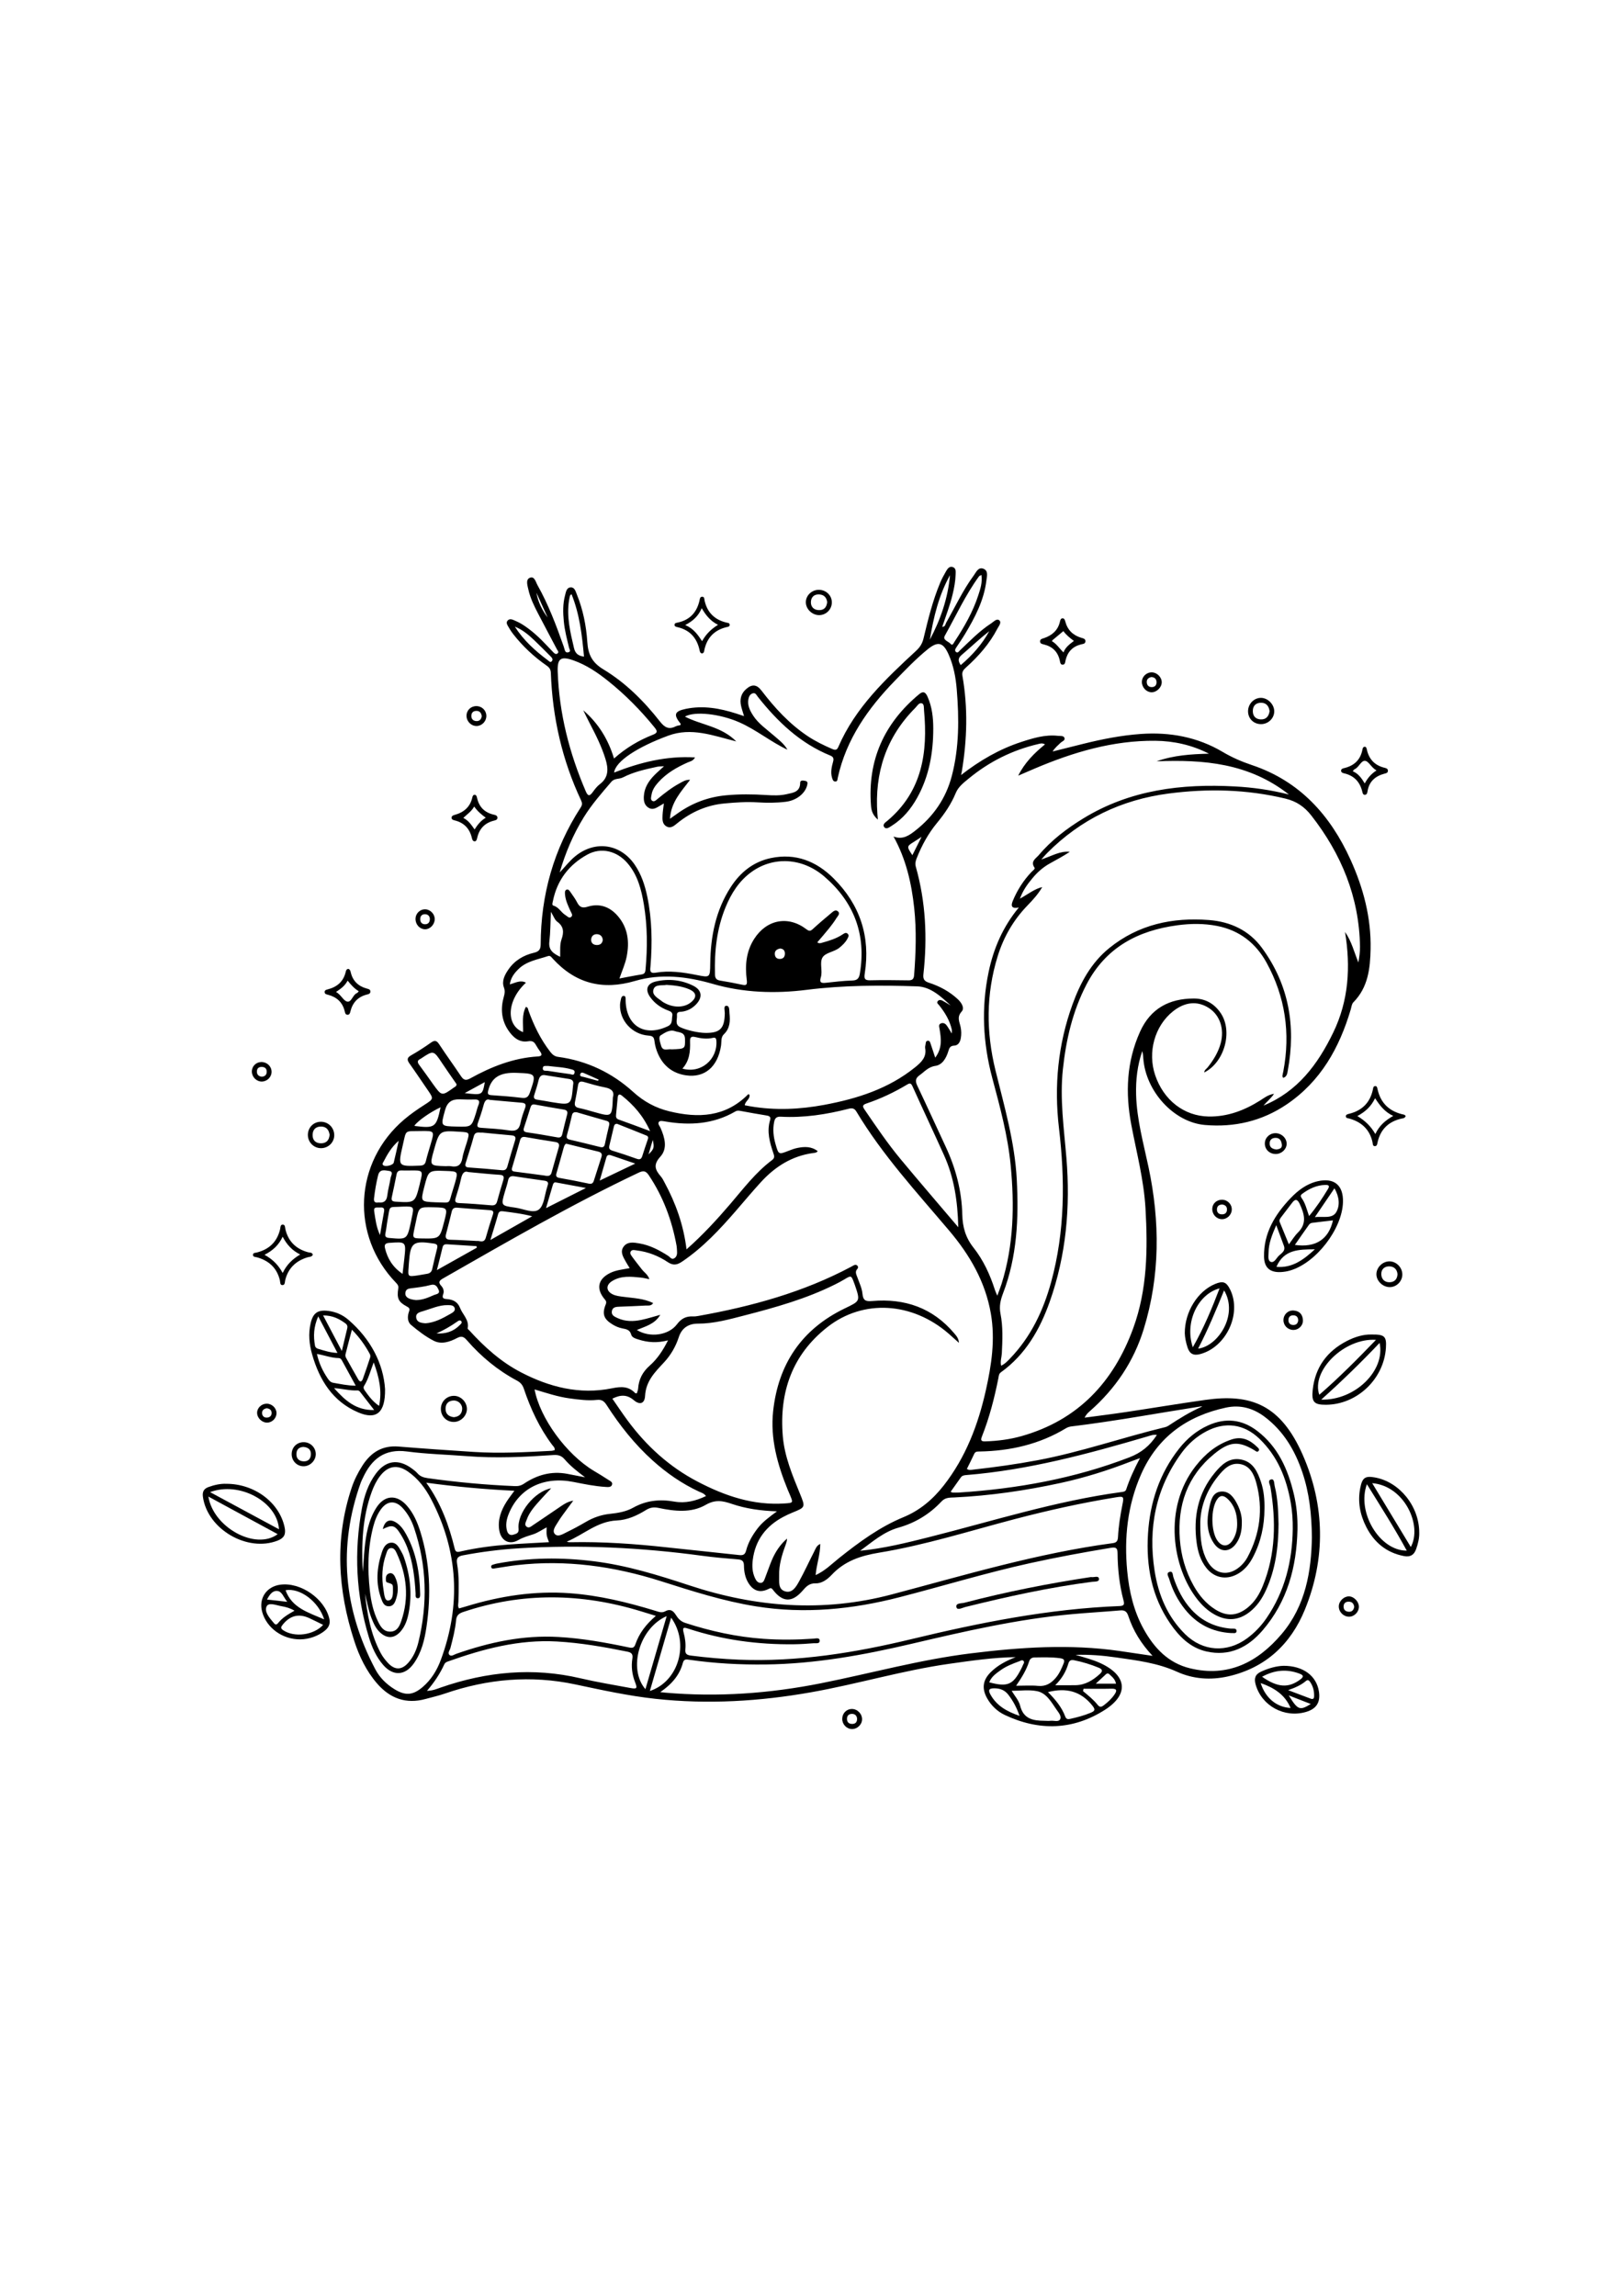 <?xml version="1.0" encoding="utf-8"?>
<!-- Generator: Adobe Illustrator 27.5.0, SVG Export Plug-In . SVG Version: 6.00 Build 0)  -->
<svg xmlns="http://www.w3.org/2000/svg" xmlns:xlink="http://www.w3.org/1999/xlink" viewBox="0 0 612 612" width="595" height="842" preserveAspectRatio="xMidYMid meet" data-scaled="true">
<g>
	<path d="M209.295,419.977c0.106-0.975-0.544-1.42-0.95-1.962c-4.813-6.422-8.143-13.601-10.687-21.157
		c-0.498-1.479-1.247-2.369-2.61-3.095c-7.241-3.86-13.482-9.013-18.855-15.188c-1.17-1.345-2.004-1.788-3.745-0.867
		c-2.714,1.435-5.871,2.505-8.734,1.062c-3.104-1.565-5.942-3.766-8.623-6.015c-1.43-1.199-1.405-3.272-0.77-5.027
		c0.415-1.146,0.059-1.448-0.906-1.966c-3.108-1.67-3.733-3.069-3.148-6.762c0.151-0.953-0.198-1.467-0.792-2.08
		c-17.333-17.86-15.936-45.606,3.08-61.693c2.39-2.022,4.954-3.79,7.583-5.479c3.541-2.275,3.523-2.289,1.195-5.667
		c-2.277-3.304-4.497-6.649-6.829-9.913c-0.977-1.367-0.998-2.193,0.613-3.105c2.557-1.447,5.038-3.05,7.432-4.754
		c1.409-1.003,2.168-0.917,3.147,0.579c2.636,4.028,5.489,7.913,8.154,11.923c1.001,1.505,1.79,1.948,3.599,0.945
		c7.936-4.4,16.271-7.707,25.471-8.261c1.391-0.084,1.801-0.56,0.928-1.793c-0.567-0.8-1.121-1.614-1.601-2.467
		c-0.697-1.238-1.307-1.748-3.074-1.457c-3.345,0.551-5.729-1.623-7.465-4.257c-2.565-3.892-2.866-8.181-1.605-12.585
		c0.346-1.21,0.493-2.178,0.018-3.5c-0.881-2.454,0.322-4.727,1.705-6.742c2.331-3.396,5.688-5.383,9.621-6.313
		c1.864-0.441,2.552-1.206,2.559-3.219c0.065-18.643,4.922-35.921,15.105-51.611c0.628-0.968,0.595-1.68,0.129-2.67
		c-7.154-15.219-10.789-31.286-11.399-48.055c-0.049-1.338-0.568-2.06-1.61-2.785c-4.789-3.33-9.013-7.285-12.609-11.886
		c-0.764-0.977-1.418-2.05-2.033-3.13c-0.347-0.608-0.633-1.342-0.028-1.986c0.573-0.61,1.366-0.533,2.001-0.264
		c1.306,0.551,2.614,1.153,3.8,1.92c3.39,2.192,6.316,4.939,9.068,7.879c0.792,0.847,1.594,1.684,2.404,2.514
		c0.462,0.474,1.022,0.87,1.613,0.293c0.524-0.512-0.059-0.981-0.284-1.411c-2.36-4.499-4.765-8.976-7.107-13.484
		c-1.522-2.929-2.996-5.897-3.704-9.146c-0.332-1.523-1.084-3.703,0.535-4.406c1.776-0.771,2.251,1.593,2.915,2.773
		c4.127,7.327,7.075,15.173,9.868,23.079c0.119,0.336,0.221,0.679,0.311,1.023c0.19,0.729,0.45,1.458,1.389,1.247
		c1.228-0.276,0.481-1.136,0.345-1.703c-0.792-3.293-1.658-6.569-1.982-9.956c-0.316-3.302-0.405-6.607,0.465-9.834
		c0.33-1.224,0.509-2.955,2.166-3.011c1.47-0.049,1.827,1.524,2.283,2.647c2.337,5.755,3.549,11.823,3.95,17.953
		c0.307,4.69,1.762,7.727,6.076,10.332c8.362,5.047,15.308,11.968,21.341,19.671c1.727,2.205,3.338,3.159,5.944,1.814
		c0.536-0.276,1.192-0.32,1.763-0.464c0.041-0.222,0.147-0.433,0.085-0.509c-2.767-3.428-2.387-4.716,1.984-5.623
		c6.469-1.342,12.767-0.229,18.958,1.752c0.899,0.288,1.794,0.59,2.984,0.983c-0.435-1.482-0.838-2.64-1.111-3.828
		c-0.56-2.441-0.059-4.632,1.863-6.33c2.252-1.99,4.022-1.84,5.853,0.554c4.96,6.482,10.417,12.448,17.241,17.04
		c2.972,2,6.169,3.56,9.451,4.975c1.091,0.47,1.742,0.467,2.28-0.78c6.4-14.846,17.848-25.634,29.397-36.311
		c1.455-1.345,2.305-2.757,2.759-4.655c1.702-7.106,3.435-14.213,6.277-20.978c0.619-1.472,1.378-2.895,2.183-4.276
		c0.532-0.914,1.227-2.019,2.467-1.666c1.442,0.41,1.201,1.838,1.166,2.954c-0.077,2.502-0.543,4.954-1.125,7.39
		c-0.993,4.153-2.55,8.128-3.916,12.239c1.198-0.021,1.169-1.022,1.494-1.59c3.407-5.955,6.292-12.217,10.378-17.769
		c0.901-1.225,1.697-3.272,3.599-2.586c2.043,0.737,1.377,2.921,1.186,4.492c-0.902,7.431-4.304,13.903-8.082,20.2
		c-1.054,1.757-2.221,3.448-3.356,5.156c-0.39,0.587-0.57,1.205,0.069,1.639c0.591,0.401,0.958-0.245,1.313-0.582
		c3.812-3.625,7.472-7.429,11.92-10.31c0.921-0.596,2.047-1.933,3.011-1.097c0.952,0.825-0.203,2.141-0.695,3.087
		c-2.958,5.693-7.123,10.442-11.874,14.694c-0.986,0.882-1.608,1.662-1.343,3.168c2.11,11.983,1.769,23.967-0.211,35.934
		c-0.055,0.332-0.135,0.661-0.301,1.464c7.148-5.55,14.514-9.802,22.711-12.473c4.496-1.465,9.03-2.855,13.866-2.315
		c0.859,0.096,2.082-0.134,2.421,0.754c0.387,1.013-0.906,1.337-1.501,1.911c-1.013,0.977-2.103,1.875-2.953,3.244
		c3.803-0.951,7.605-1.905,11.41-2.851c7.19-1.788,14.44-3.234,21.845-3.761c10.95-0.779,21.408,1.148,30.868,6.751
		c3.564,2.111,7.18,3.682,11.058,4.981c18.028,6.04,29.613,18.898,37.255,35.77c4.838,10.68,7.774,21.844,7.536,33.649
		c-0.147,7.292-0.938,14.462-6.504,20.081c-0.618,0.624-0.717,1.788-0.993,2.721c-4.295,14.484-11.332,27.109-24.195,35.806
		c-9.325,6.305-19.695,8.686-30.776,7.746c-11.733-0.994-22.35-12.628-23.288-25.074c-0.07-0.925-0.119-1.852-0.391-2.784
		c-1.857,5.352-2.478,10.847-2.324,16.467c0.256,9.35,2.781,18.293,4.698,27.359c4.332,20.488,4.367,40.92-1.845,61.079
		c-3.764,12.216-10.699,22.471-20.312,30.905c-0.718,0.63-1.421,1.276-1.974,2.448c5.146-0.693,10.302-1.324,15.437-2.093
		c10.048-1.504,20.071-3.187,30.13-4.61c17.196-2.432,28.433,1.816,36.761,20.802c8.347,19.027,8.685,38.969,0.771,58.342
		c-5.278,12.92-14.792,21.939-28.902,25.143c-6.627,1.504-13.216,1.047-19.39-1.755c-7.281-3.304-15.045-4.25-22.785-5.365
		c-5.093-0.734-10.236-1.16-15.421-0.983c3.233,0.969,6.5,1.776,9.562,3.215c9.798,4.602,10.626,11.675,1.522,17.502
		c-12.033,7.703-24.824,8.054-37.721,1.995c-2.851-1.339-5.159-3.513-6.741-6.319c-2.105-3.732-1.638-6.933,1.412-9.924
		c2.661-2.609,5.887-4.273,9.353-5.613c-8.394,0.118-16.653,1.332-24.924,2.497c-17.597,2.479-34.638,7.627-52.104,10.729
		c-19.515,3.466-39.113,4.648-58.868,2.501c-10.2-1.109-20.206-3.302-30.21-5.427c-16.794-3.568-33.141-2.107-49.26,3.443
		c-2.355,0.811-4.803,1.352-7.207,2.021c-7.444,2.071-13.527-0.182-18.45-5.909c-4.017-4.673-6.644-10.156-8.527-15.944
		c-6.229-19.139-7.454-38.409-1.002-57.785c0.99-2.973,2.389-5.755,4.085-8.394c3.195-4.97,7.491-7.672,13.63-7.17
		c9.42,0.77,18.851,1.418,28.283,2.025c9.812,0.632,19.616,0.112,29.416-0.413C208.508,420.237,208.92,420.068,209.295,419.977z
		 M476.724,290.021c12.857-5.277,20.49-15.525,26.309-27.526c5.872-12.112,6.618-24.839,4.466-37.962
		c2.506,3.569,3.44,7.637,5.037,11.499c0.352-2.011,0.642-4.004,0.61-5.991c-0.302-18.641-7.011-34.891-18.381-49.45
		c-2.589-3.315-5.641-5.377-9.766-6.37c-14.6-3.514-29.335-3.847-44.113-1.907c-17.697,2.323-33.073,9.658-45.735,22.394
		c-0.628,0.631-1.202,1.315-2.265,2.484c4.056-1.312,7.083-3.306,10.767-2.892c-2.459,1.619-5.02,2.981-7.554,4.393
		c-2.523,1.405-4.667,3.291-6.5,5.503c-1.805,2.178-3.539,4.422-4.77,7.77c3.212-1.769,5.507-3.685,8.418-4.371
		c-1.525,2.663-3.513,4.819-5.556,6.928c-5.313,5.486-9.021,11.915-11.268,19.194c-4.404,14.266-4.358,28.618-0.814,43.039
		c3.337,13.581,7.287,27.043,8.028,41.131c0.768,14.62,0.139,29.095-5.174,42.954c-0.993,2.589-1.511,4.951-0.966,7.69
		c0.981,4.932,0.745,9.94,0.507,14.936c-0.071,1.487-0.657,2.942-0.277,4.674c1.413-0.636,2.371-1.675,3.337-2.677
		c7.883-8.172,12.582-18.058,15.548-28.882c5.25-19.16,5.25-38.575,2.945-58.125c-1.877-15.922-0.364-31.515,5.118-46.627
		c2.954-8.142,7.002-15.675,13.878-21.237c11.007-8.904,23.853-11.636,37.653-10.56c8.095,0.631,15.105,3.893,19.968,10.538
		c10.159,13.882,12.83,29.473,9.729,46.198c-0.189,1.02-0.277,2.357-1.747,2.799c-0.117-0.266-0.314-0.498-0.29-0.704
		c0.073-0.613,0.241-1.215,0.357-1.824c2.719-14.378,0.711-28.077-6.317-40.897c-4.051-7.389-10.237-12.248-18.691-13.894
		c-4.958-0.965-9.936-0.92-14.913-0.257c-14.991,1.997-27.098,8.395-34.36,22.351c-5.233,10.056-7.712,20.838-8.906,31.999
		c-1.196,11.184,0.409,22.258,1.326,33.356c1.532,18.532-0.06,36.737-6.292,54.32c-3.707,10.46-9.125,19.946-18.431,26.622
		c-0.788,0.565-0.774,1.376-0.923,2.124c-1.497,7.53-3.398,14.948-6.231,22.096c-0.58,1.463-0.251,1.875,1.273,1.828
		c4.657-0.144,9.259-0.73,13.729-1.998c21.275-6.038,34.679-20.38,42.089-40.68c5.334-14.613,5.507-29.871,4.631-45.18
		c-0.614-10.732-3.376-21.103-5.364-31.602c-2.279-12.028-1.791-23.771,3.313-35.088c3.944-8.746,10.995-12.502,20.304-12.509
		c4.338-0.003,7.725,1.942,10.133,5.515c4.644,6.89,1.405,18.562-6.209,22.378c0.007-0.938,0.813-1.326,1.275-1.909
		c2.18-2.752,4.001-5.694,4.923-9.114c1.454-5.39-0.314-10.617-4.451-13.278c-4.353-2.801-9.057-2.36-13.593,1.276
		c-6.852,5.492-9.601,15.338-6.699,23.989c3.181,9.481,10.925,15.487,20.164,15.651c7.122,0.127,13.448-2.281,19.386-5.996
		c1.558-0.975,3.019-2.221,5.332-2.571C479.41,287.451,477.939,288.604,476.724,290.021z M307.748,467.135
		c3.634-1.667,6.12-4.253,8.879-6.449c7.547-6.008,15.278-11.701,24.292-15.418c6.162-2.541,11.089-6.727,15.17-11.954
		c8.301-10.632,12.967-22.874,15.882-35.884c2.134-9.525,3.59-19.084,1.902-28.885c-2.081-12.079-7.982-22.196-15.764-31.387
		c-12.268-14.491-25.162-28.495-34.987-44.886c-0.745-1.243-1.608-1.385-2.899-1.054c-8.417,2.158-16.946,3.48-25.665,3.001
		c-1.662-0.091-2.212,0.665-2.48,2.053c-0.538,2.78-0.249,5.494,0.518,8.192c1.169,4.112,1.15,4.1,5.029,2.579
		c1.076-0.422,2.179-0.831,3.307-1.054c2.656-0.527,5.272-0.592,7.602,1.225c-0.519,0.682-1.209,0.633-1.785,0.713
		c-7.987,1.112-14.346,5.16-19.668,10.988c-3.186,3.489-6.22,7.117-9.313,10.692c-6.14,7.095-12.509,13.935-20.355,19.24
		c-1.888,1.277-3.355,1.626-5.474,0.214c-3.496-2.33-7.417-3.887-11.658-4.397c-0.761-0.092-1.729-0.418-2.254,0.32
		c-0.557,0.782,0.138,1.557,0.579,2.173c1.14,1.592,2.39,3.105,3.58,4.661c0.859,1.125,2.235,1.879,2.823,3.684
		c-1.318-0.251-2.261-0.505-3.219-0.601c-3.738-0.375-7.507-0.803-10.913,1.369c-2.329,1.485-2.204,3.706,0.259,4.935
		c1.292,0.644,2.721,0.766,4.141,0.959c3.747,0.508,7.601,0.587,11.168,2.346c-0.762,1.201-1.854,0.889-2.761,0.942
		c-3.294,0.193-6.593,0.293-9.89,0.429c-1.275,0.052-2.66,0.085-2.932,1.684c-0.27,1.586,1.058,2.107,2.19,2.63
		c2.88,1.329,5.907,1.295,8.915,0.676c2.296-0.472,4.538-1.207,7.162-1.922c-2.076,3.516-5.548,4.327-8.847,5.72
		c4.846,3.011,11.975,2.06,15.139-2.144c1.66-2.206,3.466-3.087,6.042-2.97c0.705,0.032,1.428-0.07,2.128-0.196
		c20.005-3.585,39.452-8.905,57.515-18.521c0.315-0.168,0.622-0.348,0.936-0.517c0.51-0.274,1.025-0.355,1.464,0.107
		c0.368,0.386,0.298,0.862-0.02,1.204c-1.016,1.098-0.367,2.118,0.019,3.208c0.712,2.013,1.703,4.022,1.902,6.097
		c0.25,2.607,1.181,3.021,3.674,2.806c12.301-1.061,22.871,2.574,30.991,12.223c0.752,0.894,1.619,1.82,1.747,3.551
		c-1.505-1.344-2.683-2.42-3.887-3.465c-13.723-11.913-32.163-13.106-45.711-2.502c-13.335,10.437-18.25,24.63-16.862,41.185
		c0.641,7.645,3.603,14.676,6.474,21.696c2.098,5.13,2.101,5.115-2.876,7.138c-1.154,0.469-2.287,1.003-3.387,1.586
		c-6.589,3.491-10.619,8.802-11.553,16.31c-0.292,2.347-0.157,4.633,0.853,6.803c0.423,0.91,1.014,1.806,2.118,1.801
		c1.08-0.005,1.355-1.05,1.673-1.854c0.852-2.153,1.576-4.358,2.465-6.496c1.327-3.191,3.165-6.048,5.834-8.354
		c-0.029,0.94-0.314,1.747-0.609,2.549c-1.36,3.699-2.474,7.46-2.382,11.449c0.052,2.257-0.451,5.169,2.337,5.925
		c2.692,0.73,4.105-1.809,5.207-3.794c2.03-3.657,3.754-7.482,5.669-11.204c0.53-1.029,0.871-2.288,2.315-2.91
		C309.49,459.413,308.097,463.035,307.748,467.135z M337.136,188.518c3.506,1.359,5.942-0.435,8.275-2.267
		c6.8-5.34,11.499-12.123,13.707-20.536c2.825-10.766,2.766-21.712,1.871-32.688c-0.371-4.544-1.214-9.027-3.087-13.222
		c-2.045-4.581-4.036-5.025-7.885-1.898c-4.442,3.609-8.382,7.747-12.361,11.84c-10.158,10.451-18.354,22.063-21.555,36.616
		c-0.124,0.563-0.056,1.423-0.9,1.428c-0.872,0.005-1.083-0.833-1.28-1.5c-0.608-2.062-0.104-4.094,0.43-6.06
		c0.339-1.247-0.037-1.824-1.104-2.259c-11.345-4.626-19.857-12.746-27.319-22.162c-0.478-0.603-0.819-1.55-1.806-1.323
		c-1.079,0.249-1.546,1.205-1.736,2.184c-0.46,2.368,0.574,4.361,1.8,6.256c1.979,3.059,4.99,5.061,7.667,7.406
		c1.892,1.656,3.971,3.137,5.252,5.447c-6.366-3-11.813-7.563-18.255-10.374c-7.279-3.176-16.757-4.233-20.417-2.111
		c6.23,3.225,13.704,3.647,19.366,9.361c-8.867-2.227-16.912-5.398-25.657-2.175c-11.514,4.244-19.902,9.626-20.434,13.925
		c9.762-3.827,19.693-6.362,30.536-5.714c-0.802,1.428-1.862,1.489-2.714,1.87c-4.187,1.868-8.119,4.1-11.21,7.587
		c-1.2,1.354-2.206,2.812-2.494,4.644c-0.121,0.775-0.476,1.759,0.246,2.258c0.788,0.545,1.492-0.25,2.095-0.747
		c2.62-2.157,5.285-4.251,8.286-5.861c1.114-0.597,2.196-1.388,3.933-1.305c-3.439,4.489-7.204,8.452-7.605,14.7
		c1.293-0.913,2.154-1.52,3.015-2.128c5.432-3.837,11.428-6.088,18.078-6.722c5.085-0.485,10.155-0.431,15.232-0.108
		c2.594,0.165,5.194,0.264,7.725-0.327c2.347-0.548,5.075-0.75,5.083-4.291c0.002-1.116,1.169-0.849,1.923-0.717
		c0.984,0.173,0.909,0.865,0.716,1.644c-0.774,3.125-4.035,5.72-7.982,6.221c-3.551,0.451-7.121,0.461-10.687,0.235
		c-4.202-0.267-8.387,0.028-12.558,0.416c-6.672,0.62-12.542,3.22-17.751,7.424c-1.131,0.913-2.409,2.159-4.066,1.255
		c-1.676-0.914-1.591-2.673-1.519-4.28c0.061-1.364,0.3-2.72,0.5-4.411c-0.781,0.46-1.235,0.72-1.681,0.991
		c-1.322,0.804-2.668,1.602-4.21,0.572c-1.521-1.016-1.761-2.588-1.671-4.26c0.175-3.221,1.795-5.738,3.965-7.955
		c1.035-1.057,2.172-2.015,3.654-3.378c-1.207,0.083-1.896,0.049-2.548,0.189c-4.447,0.96-8.912,1.93-12.982,4.033
		c-1.407,0.727-3.13,0.226-4.359,1.661c-3.656,4.27-7.364,8.486-10.342,13.283c-4.053,6.529-6.994,13.536-9.146,20.915
		c1.99-2.083,3.699-4.367,5.928-6.171c7.447-6.029,16.967-4.672,22.376,3.208c2.52,3.672,3.873,7.812,4.764,12.113
		c1.787,8.631,1.909,17.348,1.208,26.1c-0.113,1.411-0.542,2.968,1.951,2.542c5.185-0.886,10.314-0.145,15.404,0.867
		c5.115,1.017,5.106,1.05,5.179-4.325c0.14-10.249,2.064-20.041,7.715-28.792c3.619-5.604,8.544-9.602,15.196-10.989
		c9.286-1.936,17.121,1.181,23.629,7.66c9.958,9.914,13.952,21.932,11.767,35.876c-0.277,1.771-0.161,2.628,1.97,2.577
		c4.814-0.116,9.633-0.05,14.45,0.015c1.406,0.019,2.074-0.378,2.193-1.91c0.659-8.462,0.948-16.922,0.037-25.381
		C343.93,206.129,341.868,197.06,337.136,188.518z M173.193,479.708c0.901-0.257,1.835-0.507,2.759-0.79
		c12.727-3.901,25.694-5.913,39.037-4.943c11,0.8,21.635,3.387,32.145,6.582c1.27,0.386,2.541,0.982,3.859,0.228
		c1.846-1.056,3.027-0.201,3.979,1.33c0.863,1.388,1.861,2.498,3.538,3.045c9.615,3.133,19.407,5.293,29.522,6.008
		c6.337,0.448,12.651,0.377,18.976-0.061c0.81-0.056,2.182-0.48,2.265,0.656c0.105,1.416-1.4,1.005-2.259,1.074
		c-2.488,0.2-4.984,0.359-7.479,0.388c-13.562,0.159-26.847-1.627-39.763-5.858c-1.492-0.489-2.458-0.808-1.837,1.449
		c0.567,2.058,0.862,4.211,0.65,6.359c-0.164,1.656,0.596,2.131,2.107,2.322c6.019,0.76,12.055,1.297,18.115,1.542
		c22.118,0.894,43.736-2.599,65.116-7.755c25.864-6.238,51.873-11.433,78.548-12.472c1.823-0.071,1.781-0.838,1.434-2.149
		c-1.534-5.808-2.185-11.739-2.24-17.728c-0.017-1.86-0.446-2.435-2.464-2.103c-10.203,1.679-20.364,3.557-30.463,5.777
		c-16.632,3.656-32.918,8.641-49.397,12.883c-17.809,4.585-35.765,6.367-54.052,3.444c-12.285-1.963-24.081-5.746-35.881-9.499
		c-17.808-5.664-35.938-8.211-54.596-6.046c-2.654,0.308-5.286,0.801-7.932,1.182c-0.58,0.084-1.395,0.374-1.551-0.492
		c-0.151-0.834,0.715-0.862,1.271-1.059c0.334-0.118,0.687-0.192,1.036-0.258c12.113-2.284,24.269-2.368,36.479-0.842
		c12.37,1.546,24.207,5.201,35.968,9.086c25.147,8.307,50.518,10.261,76.344,3.428c27.641-7.313,55.067-15.572,83.524-19.365
		c1.464-0.195,1.815-0.997,1.885-2.352c0.212-4.1,0.863-8.151,1.669-12.174c0.617-3.077,0.495-3.222-2.573-2.725
		c-12.853,2.083-25.54,4.91-38.136,8.214c-16.974,4.453-33.75,9.793-51.095,12.643c-6.914,1.136-12.997,3.131-17.88,8.348
		c-1.562,1.669-3.696,3.281-6.006,3.218c-2.583-0.071-3.698,1.313-5.128,2.929c-3.911,4.418-7.47,4.22-11.072-0.515
		c-0.602-0.791-0.891-0.666-1.668-0.278c-3.132,1.565-5.665,0.762-7.515-2.188c-1.279-2.04-1.702-4.335-1.73-6.65
		c-0.022-1.803-0.804-2.217-2.404-2.345c-4.442-0.356-8.888-0.744-13.302-1.341c-23.041-3.118-46.159-4.25-69.38-2.817
		c-7.034,0.434-14.013,1.335-20.945,2.644c-2.003,0.378-2.546,1.153-2.203,3.171c0.809,4.767,0.628,9.598,0.492,14.415
		C172.936,478.039,172.616,478.85,173.193,479.708z M456.148,157.277c-6.339-3.24-13.152-4.796-20.225-4.867
		c-15.993-0.16-30.97,4.303-45.527,10.483c-2.076,0.881-4.143,1.784-6.215,2.676c2.42-4.848,6.018-8.473,10.113-11.8
		c-1.081-0.6-1.856-0.291-2.601-0.116c-9.714,2.279-18.424,6.618-26.117,12.949c-1.905,1.568-3.971,3.106-4.957,5.505
		c-1.716,4.173-4.217,7.835-7.071,11.288c-3.327,4.024-5.783,8.551-7.696,13.391c-0.402,1.018-0.629,1.997-0.314,3.111
		c3.769,13.317,4.397,26.875,2.877,40.559c-0.216,1.946,0.396,2.677,2.11,3.232c4.024,1.302,7.706,3.279,10.831,6.182
		c1.391,1.292,2.715,3.326,1.495,4.673c-1.928,2.13-0.823,3.849-0.405,5.822c0.297,1.402,0.326,2.842,0.072,4.259
		c-0.254,1.415-0.965,2.716-2.469,2.775c-1.557,0.061-1.883,0.934-2.227,2.083c-0.78,2.608-2.258,5.189-4.876,5.564
		c-2.719,0.389-4.058,2.163-5.946,3.494c-1.694,1.193-1.686,2.32-0.872,4.033c3.634,7.647,7.147,15.352,10.723,23.027
		c3.774,8.102,6.025,16.617,6.231,25.541c0.109,4.711,1.232,8.677,4.225,12.465c3.708,4.693,6.238,10.163,8.07,15.903
		c0.18,0.563,0.444,1.099,0.908,2.23c0.663-1.817,1.192-3.11,1.61-4.437c4.61-14.648,4.891-29.639,3.441-44.75
		c-1.078-11.23-4.043-22.079-6.939-32.924c-3.535-13.24-4.196-26.528-1.385-39.975c1.866-8.927,5.389-17.075,11.407-24.359
		c-2.658,0.54-3.108-0.479-2.309-2.42c1.68-4.082,4.013-7.745,7.053-10.955c0.479-0.506,1.498-1.174,1.171-1.647
		c-1.648-2.382,0.531-3.462,1.586-4.71c4.765-5.644,10.585-10.059,16.857-13.892c17.63-10.773,37.045-13.131,57.172-12.036
		c6.686,0.364,13.308,1.265,20.381,3.046c-15.128-11.884-32.24-13.235-49.926-12.526
		C442.834,157.862,449.422,157.456,456.148,157.277z M358.707,252.268c-3.672-3.382-7.53-7.048-12.63-7.222
		c-13.897-0.473-27.798-0.436-41.666,1.31c-11.939,1.504-23.866,1.117-35.539-2.257c-9.682-2.799-19.534-3.951-29.287-1.087
		c-12.265,3.602-22.473,0.96-31.04-8.432c-0.447-0.49-0.904-1.242-1.764-0.953c-3.859,1.299-8.051,1.863-11.141,4.894
		c-1.566,1.536-2.911,3.217-3.283,5.783c2.157-0.585,3.985-1.768,6.096-0.643c-7.214,6.605-7.722,16.082-1.083,18.653
		c0.083-3.212-0.572-6.513,1.061-9.52c0.892,0.25,0.79,0.892,0.958,1.359c2.012,5.564,4.553,10.843,8.199,15.55
		c0.792,1.022,1.591,1.758,2.998,1.947c10.837,1.454,20.327,5.96,28.38,13.273c3.957,3.593,8.402,5.995,13.502,7.244
		c10.951,2.682,21.273,2.247,29.817-6.399c0.055-0.056,0.3,0.075,0.496,0.13c0.344,1.695-1.606,2.404-1.781,4.004
		c0.756,0.143,1.445,0.285,2.137,0.403c9.348,1.595,18.678,1.168,27.938-0.567c12.378-2.319,24.205-6.067,34.219-14.168
		c2.359-1.908,4.441-3.876,3.763-7.316c-0.05-0.252-0.014-0.547,0.067-0.795c0.227-0.701-0.037-1.833,0.98-1.908
		c0.817-0.06,0.941,0.943,1.169,1.587c0.517,1.457,0.978,2.934,1.595,4.807c2.762-3.666,2.23-7.272,1.63-10.889
		c-0.128-0.774-0.483-1.66,0.575-2.054c0.863-0.321,1.608,0.086,2.107,0.765c0.635,0.864,1.155,1.812,1.949,3.082
		c0-0.833,0.066-1.197-0.01-1.528c-0.797-3.468-2.589-6.418-4.786-9.16c-0.354-0.442-1.083-0.873-0.479-1.571
		c0.479-0.554,1.177-0.447,1.734-0.156C356.657,250.99,357.671,251.65,358.707,252.268z M237.591,351.341
		c-0.604-0.992-1.044-1.654-1.424-2.349c-0.984-1.802-2.309-3.734-0.903-5.713c1.44-2.026,3.787-1.636,5.917-1.277
		c4.035,0.679,7.566,2.543,10.967,4.727c0.671,0.431,1.249,1.529,2.264,0.903c1.023-0.631,1.131-1.741,1.031-2.858
		c-0.055-0.622-0.05-1.253-0.161-1.864c-1.741-9.577-5.052-18.522-10.51-26.65c-1.165-1.736-2.138-1.722-3.902-0.887
		c-25.312,11.995-49.512,26.036-73.807,39.906c-1.494,0.853-1.688,1.54-0.537,2.79c0.758,0.824,1.107,2.002,0.724,3.004
		c-0.7,1.833,0.391,1.857,1.614,1.968c2.2,0.199,3.86,1.107,4.721,3.316c0.994,2.552,3.538,4.518,2.867,7.715
		c-0.044,0.209,0.425,0.532,0.663,0.794c5.673,6.239,11.89,11.836,19.42,15.756c10.787,5.615,22.195,8.516,34.313,6.057
		c3.559-0.722,6.302-0.833,8.845,1.826c0.089,0.093,0.327,0.042,0.578,0.067c0.17-0.584,0.455-1.169,0.497-1.772
		c0.247-3.527,1.663-6.289,4.397-8.698c2.818-2.483,4.944-5.661,6.892-9.526c-4.127,1.074-7.638,0.806-11.092-0.297
		c-1.103-0.352-2.493-0.704-2.8-1.849c-0.507-1.887-1.891-2.077-3.355-2.358c-1.33-0.256-2.552-0.791-3.7-1.489
		c-3.302-2.006-4.027-3.957-2.554-7.575c0.406-0.997,0.036-1.397-0.493-2.036c-3.257-3.94-2.405-7.592,2.227-9.838
		C232.486,352.068,234.898,351.865,237.591,351.341z M231.049,400.575c1.979,2.844,3.794,5.592,5.748,8.236
		c7.096,9.597,15.687,17.445,26.348,23.028c10.366,5.429,21.093,9.087,32.991,8.262c3.172-0.22,3.176-0.189,1.935-3.185
		c-0.273-0.658-0.578-1.304-0.847-1.964c-3.87-9.512-6.635-19.272-5.509-29.666c1.924-17.764,10.758-30.881,26.948-38.714
		c5.914-2.861,6.007-2.67,3.844-9.003c-0.058-0.169-0.132-0.332-0.193-0.499c-1.114-3.075-1.104-3.059-3.806-1.433
		c-1.068,0.642-2.175,1.224-3.29,1.783c-10.912,5.464-22.578,8.736-34.324,11.764c-5.78,1.49-11.551,3.11-17.593,3.096
		c-3.499-0.008-6.054,1.633-7.175,5.071c-1.186,3.637-3.078,6.865-5.647,9.612c-3.404,3.639-6.789,7.031-7.086,12.578
		c-0.156,2.916-1.997,3.53-4.254,1.61C236.531,398.931,234.075,399.081,231.049,400.575z M220.759,430.247
		c-2.829-2.146-5.524-4.214-7.734-6.801c-1.185-1.386-2.458-1.723-4.213-1.605c-10.861,0.732-21.728,1.279-32.614,0.423
		c-7.556-0.594-15.164-0.772-22.665-1.763c-8.446-1.116-13.341,2.874-16.61,9.97c-0.261,0.567-0.564,1.118-0.774,1.703
		c-8.722,24.32-6.511,47.814,5.47,70.512c1.639,3.104,4.142,5.58,7.16,7.454c4.127,2.564,7.017,2.375,10.723-0.804
		c3.193-2.738,5.364-6.285,6.793-10.134c7.708-20.766,6.646-41.089-3.662-60.772c-2.116-4.04-4.876-7.699-8.711-10.356
		c-3.976-2.755-7.529-2.178-10.5,1.659c-1.377,1.779-2.342,3.782-3.119,5.885c-3.628,9.814-3.931,19.998-3.439,30.272
		c0.318-2.907,0.404-5.838,0.697-8.748c0.538-5.348,1.441-10.637,4.351-15.294c3.114-4.982,7.792-5.298,11.654-0.85
		c2.44,2.81,3.908,6.168,5.007,9.675c3.699,11.8,4.127,23.834,2.345,35.987c-0.715,4.875-1.866,9.663-4.771,13.776
		c-3.308,4.684-7.879,4.88-11.603,0.554c-2.607-3.028-4.206-6.624-5.355-10.393c-4.877-15.995-5.677-32.243-2.63-48.656
		c0.864-4.655,2.363-9.167,5.239-13.052c3.7-4.998,8.418-5.704,13.467-2.063c0.793,0.572,1.604,1.169,2.237,1.902
		c1.076,1.246,2.416,1.63,3.984,1.849c10.871,1.522,21.784,2.532,32.753,2.991c1.318,0.055,2.362-0.184,3.475-0.93
		c4.924-3.299,10.303-4.812,16.249-3.712C216.233,429.349,218.494,429.807,220.759,430.247z M249.12,511.277
		c1.07,0.116,1.493,0.17,1.919,0.207c19.776,1.722,39.372,0.316,58.799-3.561c18.778-3.748,37.271-8.885,56.336-11.247
		c18.729-2.321,37.448-3.617,56.245-0.911c3.912,0.563,7.82,1.152,12.458,1.837c-4.433-4.727-7.344-9.592-9.151-15.047
		c-0.552-1.668-1.331-2.248-3.049-2.099c-6.038,0.522-12.093,0.865-18.129,1.41c-20.568,1.858-40.625,6.497-60.672,11.201
		c-18.08,4.243-36.297,7.554-54.953,7.784c-9.648,0.119-19.252-0.387-28.802-1.772c-1.155-0.168-2.063-0.349-2.46,1.14
		C256.434,504.825,253.547,508.245,249.12,511.277z M494.995,452.914c-0.095-8.918-1.01-16.862-3.599-24.547
		c-2.791-8.283-7.097-15.56-14.191-20.917c-4.345-3.281-9.218-4.658-14.611-3.503c-14.797,3.172-25.885,11.154-32.075,25.236
		c-5.113,11.632-6.4,23.888-5.21,36.411c0.729,7.668,2.453,15.151,6.248,21.975c3.949,7.1,9.253,12.739,17.462,14.726
		c14.375,3.479,25.535-2.305,34.543-12.911C492.653,478.68,494.779,465.611,494.995,452.914z M201.7,397.096
		c2.041,10.871,11.996,24.478,22.33,30.695c1.832,1.102,3.674,2.19,5.451,3.376c0.681,0.454,1.852,0.882,1.416,1.961
		c-0.381,0.944-1.498,0.805-2.387,0.75c-4.103-0.255-8.116-1.085-12.138-1.881c-11.2-2.216-20.414,2.305-24.368,11.904
		c-0.867,2.104-1.336,4.271-0.7,6.518c0.327,1.156,1.154,1.898,2.416,1.463c0.999-0.344,2.134-0.454,1.948-2.255
		c-0.599-5.816,6.013-14.07,12.289-15.243c-1.451,1.556-2.725,2.877-3.947,4.245c-2.077,2.326-4.231,4.615-5.286,7.637
		c-0.278,0.797-0.937,1.769-0.161,2.504c0.943,0.894,1.864-0.031,2.61-0.522c3.496-2.303,6.925-4.709,10.402-7.042
		c1.282-0.86,2.571-1.76,4.731-2.161c-0.924,1.244-1.505,2.001-2.06,2.776c-1.295,1.809-2.696,3.557-3.823,5.466
		c-0.777,1.317-2.213,3.077-1.08,4.34c1.157,1.289,3.025,0.03,4.419-0.646c2.482-1.204,4.919-2.517,7.299-3.913
		c2.816-1.653,5.812-2.689,9.047-3.028c3.037-0.319,6.11-0.838,8.737-2.305c4.995-2.791,10.071-3.308,15.651-2.318
		c4.022,0.714,8.04-0.24,11.886-2.105c-0.813-1.077-1.813-1.287-2.669-1.685c-6.439-2.996-12.193-6.983-17.463-11.731
		c-6.81-6.136-12.433-13.245-17.368-20.92c-0.909-1.413-1.792-2.124-3.625-1.929c-3.467,0.369-6.938-0.111-10.385-0.579
		C210.388,399.861,206.107,398.407,201.7,397.096z M308.378,228.436c0.723,0.562,1.329,0.284,1.897,0.128
		c2.667-0.732,5.3-1.555,7.642-3.098c0.587-0.387,1.243-0.908,1.92-0.259c0.665,0.638,0.194,1.335-0.139,1.948
		c-0.736,1.354-1.824,2.394-3.018,3.352c-1.965,1.576-5.181,1.771-6.323,3.621c-1.22,1.976,0.121,5.058-0.666,7.57
		c-0.657,2.097,0.403,2.167,1.995,1.997c3.277-0.35,6.561-0.761,9.849-0.844c1.941-0.049,2.591-0.822,2.89-2.598
		c2.485-14.746-2.206-26.987-13.356-36.597c-8.368-7.212-19.26-7.668-27.441-1.822c-4.725,3.376-7.701,8.093-9.869,13.371
		c-3.347,8.153-4.234,16.691-3.988,25.42c0.041,1.475,0.633,2.031,1.988,2.254c2.722,0.446,5.441,0.939,8.134,1.532
		c1.652,0.364,2.117,0.156,1.869-1.765c-0.697-5.399-0.27-10.691,2.769-15.457c4.707-7.381,12.854-8.938,19.744-3.677
		c1.024,0.782,1.505,0.74,2.386-0.069c2.231-2.047,4.541-4.01,6.868-5.948c0.721-0.601,1.636-1.542,2.577-0.783
		c1.076,0.868-0.025,1.803-0.483,2.549c-0.837,1.362-1.801,2.655-2.804,3.904C311.386,224.952,309.87,226.674,308.378,228.436z
		 M259.036,344.257c6.198-5.485,11.423-11.186,16.468-17.071c4.983-5.813,9.612-11.976,15.82-16.617
		c1.057-0.79,0.825-1.573,0.491-2.557c-1.384-4.078-2.566-8.179-1.245-12.541c0.422-1.392-0.538-1.586-1.625-1.759
		c-3.078-0.488-6.145-1.05-9.21-1.615c-0.789-0.146-1.48-0.322-2.289,0.148c-8.288,4.816-17.201,5.341-26.414,3.775
		c-0.768-0.13-1.875-0.357-2.298,0.032c-0.792,0.729,0.159,1.633,0.484,2.37c1.624,3.68,2.751,7.788-0.071,10.881
		c-2.823,3.095-1.894,5.04,0.231,7.498c0.574,0.664,0.964,1.497,1.387,2.28C254.941,326.815,257.893,334.964,259.036,344.257z
		 M247.463,482.515c-2.225-0.683-3.988-1.226-5.752-1.765c-22.368-6.826-44.692-7.19-67.004,0.322
		c-1.695,0.571-2.467,1.392-2.627,3.114c-0.33,3.558-1.235,7.005-2.128,10.457c-0.224,0.867-1.242,1.912-0.282,2.682
		c0.703,0.564,1.695-0.219,2.508-0.503c12.463-4.362,25.17-7.11,38.493-6.349c9.016,0.515,17.856,2.105,26.66,3.957
		c1.27,0.267,1.936,0.165,2.395-1.169C241.149,489.125,243.703,485.736,247.463,482.515z M231.675,159.094
		c4.551-4.034,9.372-6.874,14.626-8.936c1.782-0.699,1.866-1.3,0.689-2.755c-5.239-6.475-11.059-12.364-17.555-17.561
		c-3.976-3.181-8.192-6.038-13.046-7.752c-4.757-1.679-6.135-0.784-5.965,4.176c0.543,15.783,4.392,30.807,10.619,45.273
		c0.86,1.997,1.555,1.664,2.621,0.207c0.786-1.074,1.63-2.183,2.676-2.974c3.443-2.604,3.189-5.98,2.11-9.49
		c-1.446-4.703-3.651-9.088-5.925-13.435c-0.852-1.629-1.64-3.292-2.456-4.939C225.692,145.74,229.439,151.72,231.675,159.094z
		 M293.151,443.089c-6.218-0.223-11.754-1.019-17.059-2.827c-3.411-1.163-6.193-1.719-9.838,0.384
		c-5.43,3.132-11.752,2.408-17.764,1.149c-1.819-0.381-3.23-0.158-4.769,0.801c-3.364,2.096-7.071,3.761-10.98,3.926
		c-7.391,0.313-12.545,5.373-18.863,7.977c0.499,0.238,0.928,0.245,1.356,0.236c12.231-0.253,24.401,0.614,36.549,1.954
		c9.032,0.996,18.077,1.877,27.108,2.883c1.515,0.169,2.235-0.176,2.638-1.737c0.788-3.049,2.363-5.74,4.268-8.252
		C287.687,447.091,290.189,445.278,293.151,443.089z M324.544,457.959c8.891-0.877,17.493-3.001,26.076-5.168
		c24.068-6.076,47.784-13.644,72.494-16.98c0.69-0.093,1.532-0.152,1.794-0.943c1.29-3.899,2.979-7.64,5.228-11.866
		c-1.631,0.601-2.46,0.891-3.278,1.21c-8.724,3.401-17.629,6.208-26.787,8.191c-13.167,2.852-26.456,4.785-39.925,5.437
		c-1.704,0.083-3.427-0.072-4.894,1.5c-4.464,4.785-9.913,8.099-16.23,9.886C333.392,450.818,329.129,454.617,324.544,457.959z
		 M161.098,510.795c2.17-0.028,3.735-0.737,5.298-1.279c17.23-5.97,34.704-7.648,52.62-3.453c6.154,1.441,12.406,2.464,18.624,3.623
		c2.728,0.509,2.929,0.26,1.972-2.185c-1.132-2.893-1.491-5.871-1.006-8.924c0.247-1.556-0.286-2.234-1.841-2.549
		c-8.824-1.79-17.661-3.349-26.687-3.852c-14.299-0.798-27.731,2.795-40.989,7.513c-0.614,0.218-1.143,0.439-1.433,1.071
		C166.025,504.318,163.891,507.568,161.098,510.795z M137.725,474.155c0.8,7.738,2.187,15.332,5.872,22.298
		c0.74,1.399,1.743,2.708,2.83,3.865c2.603,2.77,5.237,2.659,7.734-0.243c1.9-2.209,3.032-4.857,3.708-7.633
		c3.543-14.542,3.177-28.966-1.655-43.189c-0.92-2.709-2.301-5.232-4.243-7.373c-2.76-3.043-5.868-2.855-8.255,0.45
		c-1.375,1.904-2.231,4.054-2.83,6.305c-2.142,8.044-2.246,16.204-1.326,24.415c0.448,4.006,1.29,7.922,3.07,11.568
		c0.952,1.951,2.063,3.878,4.645,3.84c2.556-0.037,3.468-2.087,4.122-3.988c3.025-8.785,2.098-17.36-1.759-25.694
		c-0.403-0.87-0.942-1.908-2.081-1.841c-1.315,0.077-1.533,1.343-1.882,2.321c-1.566,4.388-1.742,8.902-0.968,13.448
		c0.258,1.516,0.359,4.159,1.785,4.019c1.929-0.19,1.78-2.707,1.77-4.479c-0.01-1.676-0.051-1.68-2.161-2.336
		c-0.438-0.136-0.481-0.503-0.503-0.846c-0.065-1.015,0.015-2.074,1.074-2.518c1.137-0.477,1.899,0.299,2.353,1.216
		c1.288,2.601,1.35,5.331,0.515,8.064c-0.442,1.446-0.954,3.05-2.858,3.071c-1.759,0.02-2.311-1.447-2.817-2.797
		c-2.203-5.872-1.703-11.733,0.213-17.547c0.566-1.719,1.434-3.516,3.486-3.644c1.95-0.122,2.845,1.587,3.688,3.071
		c0.439,0.772,0.85,1.575,1.143,2.41c2.373,6.77,3.157,13.702,1.838,20.787c-0.474,2.543-1.236,5.03-2.964,7.076
		c-2.375,2.812-5.182,3.006-7.881,0.508c-1.614-1.494-2.459-3.465-3.245-5.466C138.984,480.339,138.496,477.211,137.725,474.155z
		 M233.72,242.084c2.979-0.555,5.662-1.115,8.367-1.533c1.338-0.207,1.407-1.046,1.501-2.087c0.731-8.115,0.696-16.216-0.641-24.264
		c-0.941-5.662-2.352-11.193-6.25-15.688c-3.911-4.509-9.804-6.039-15.006-3.211c-6.956,3.782-11.498,9.664-13.074,17.593
		c-0.117,0.589-0.475,1.513,0.189,1.696c2.075,0.572,2.901,2.605,4.573,3.594c0.647,0.383,1.296,1.315,2.099,0.694
		c0.824-0.637,0.116-1.461-0.197-2.166c-0.903-2.036-1.908-4.041-2.088-6.309c-0.055-0.696-0.158-1.599,0.643-1.862
		c0.639-0.209,1.098,0.503,1.444,1.004c0.861,1.245,1.78,2.472,2.464,3.814c0.908,1.782,1.916,2.283,4.005,1.637
		c4.426-1.37,8.308,0.001,11.312,3.468c3.866,4.464,4.496,9.718,3.397,15.334C235.915,236.578,234.716,239.148,233.72,242.084z
		 M361.569,335.913c-0.228-9.884-1.592-18.768-5.366-27.15c-3.911-8.684-7.979-17.297-11.892-25.98
		c-0.575-1.276-1-1.313-2.109-0.648c-4.823,2.889-9.893,5.291-15.222,7.085c-1.632,0.55-1.615,1.086-0.731,2.376
		c4.328,6.321,8.614,12.68,13.51,18.576C346.79,318.643,353.985,326.979,361.569,335.913z M453.614,403.545
		c-0.175-0.014-0.356-0.064-0.524-0.038c-16.276,2.536-32.476,5.567-48.838,7.545c-0.689,0.083-1.419,0.306-2.009,0.663
		c-10.031,6.082-21.018,8.583-32.626,8.798c-0.788,0.015-1.584-0.082-2.026,0.878c-0.883,1.919-1.846,3.8-2.773,5.691
		c0.858,0.604,1.673,0.341,2.427,0.257c8.144-0.902,16.252-2.032,24.311-3.548c16.307-3.068,31.979-8.57,48.069-12.462
		c0.423-0.102,0.85-0.285,1.213-0.525C444.919,408.103,449.071,405.53,453.614,403.545z M206.255,449.12
		c-1.723,0.912-3.354,2.071-5.169,2.656c-1.898,0.612-3.724,1.112-5.523,2.15c-3.461,1.996-6.588,0.199-7.204-3.788
		c-0.606-3.921,0.693-7.393,2.74-10.635c0.833-1.318,1.811-2.545,2.988-4.18c-11.245-0.537-22.043-1.529-33.253-3.042
		c5.576,7.768,8.615,16.176,10.751,24.961c0.391,1.606,1.511,1.126,2.55,0.894c5.841-1.302,11.761-2.083,17.721-2.523
		c5.056-0.374,10.124-0.599,15.278-0.895c-0.332-0.998-0.724-1.806-0.848-2.652C206.149,451.125,206.255,450.149,206.255,449.12z
		 M436.5,414.269c-1.389-0.233-2.489,0.257-3.568,0.573c-22.399,6.563-44.894,12.657-68.288,14.549
		c-0.791,0.064-1.592,0.148-2.124,0.913c-1.25,1.797-2.532,3.572-3.821,5.383c0.36,0.175,0.509,0.307,0.661,0.311
		c0.8,0.019,1.604,0.048,2.402-0.003c22.059-1.424,43.585-5.289,64.327-13.264C430.607,420.995,433.841,418.364,436.5,414.269z
		 M181.999,300.21c-1.256,0.135-2.707-0.589-3.243,1.428c-0.891,3.351-2.005,6.643-3.015,9.964
		c-0.299,0.984-0.284,1.673,1.097,1.765c4.175,0.278,8.346,0.634,12.511,1.04c1.222,0.119,1.784-0.348,2.099-1.458
		c0.924-3.252,1.847-6.506,2.875-9.726c0.476-1.492-0.116-1.874-1.456-1.986C189.23,300.932,185.599,300.555,181.999,300.21z
		 M205.416,316.407c1.589,0.356,2.368,0.089,2.705-1.134c0.874-3.172,1.808-6.327,2.703-9.493c0.325-1.148,0.021-1.825-1.309-2.025
		c-3.781-0.569-7.549-1.223-11.317-1.871c-1.062-0.182-1.68,0.174-1.977,1.227c-0.967,3.424-1.941,6.846-2.973,10.25
		c-0.314,1.036-0.066,1.447,1.014,1.58C198.146,315.418,202.023,315.957,205.416,316.407z M213.768,304.429
		c-0.297-0.12-0.77,0.365-1.028,1.292c-0.907,3.26-1.814,6.519-2.76,9.768c-0.31,1.065-0.126,1.609,1.097,1.823
		c3.683,0.645,7.358,1.35,11.013,2.141c1.143,0.248,1.66-0.109,1.98-1.121c0.939-2.97,1.886-5.938,2.854-8.899
		c0.401-1.227-0.094-1.788-1.273-2.07C221.929,306.474,218.219,305.533,213.768,304.429z M179.952,341.096
		c0.94-0.184,2.71,1.023,3.356-1.297c0.81-2.909,1.719-5.793,2.663-8.662c0.396-1.205,0.009-1.586-1.167-1.666
		c-4.081-0.276-8.159-0.589-12.235-0.933c-1.155-0.098-1.83,0.25-2.114,1.437c-0.682,2.852-1.42,5.691-2.162,8.528
		c-0.391,1.496,0.112,2.098,1.688,2.133C173.181,340.706,176.378,340.922,179.952,341.096z M176.745,315.102
		c-1.642-0.587-2.383,0.595-2.808,2.582c-0.519,2.428-1.281,4.807-2.009,7.186c-0.417,1.364-0.108,1.866,1.411,1.933
		c3.997,0.176,7.99,0.474,11.975,0.84c1.327,0.122,1.946-0.294,2.281-1.554c0.708-2.661,1.504-5.3,2.298-7.937
		c0.389-1.293,0.186-1.923-1.382-2.018C184.784,315.908,181.07,315.494,176.745,315.102z M194.006,316.689
		c-1.266-0.18-2.017,0.2-2.301,1.567c-0.306,1.472-0.81,2.903-1.229,4.352c-1.485,5.123-1.493,5.179,3.877,5.902
		c3.045,0.41,6.853,2.318,8.935,0.743c2.034-1.539,2.191-5.561,3.169-8.494c0.056-0.168,0.077-0.349,0.142-0.513
		c0.496-1.252,0.002-1.739-1.268-1.908C201.549,317.835,197.779,317.245,194.006,316.689z M184.815,287.866
		c-1.21-0.49-1.909,0.326-2.331,1.921c-0.612,2.313-1.382,4.588-2.188,6.842c-0.474,1.326-0.072,1.688,1.253,1.779
		c3.541,0.244,7.099,0.448,10.6,0.992c2.538,0.394,3.762-0.367,4.254-2.876c0.373-1.904,1.047-3.761,1.719-5.59
		c0.54-1.468-0.028-1.892-1.392-2.002C192.925,288.626,189.125,288.257,184.815,287.866z M214.011,293.279
		c0.287-1.17-0.293-1.586-1.371-1.762c-3.605-0.59-7.205-1.215-10.796-1.887c-1.04-0.194-1.434,0.235-1.71,1.144
		c-0.751,2.472-1.555,4.929-2.364,7.383c-0.363,1.101-0.366,1.768,1.119,1.973c3.795,0.525,7.568,1.211,11.343,1.873
		c1.062,0.186,1.66-0.061,1.917-1.2C212.718,298.283,213.384,295.785,214.011,293.279z M217.572,292.532
		c-0.94-0.083-1.535,0.09-1.775,1.158c-0.566,2.511-1.184,5.013-1.887,7.488c-0.366,1.287,0.359,1.53,1.3,1.754
		c3.712,0.884,7.431,1.741,11.124,2.699c1.119,0.29,1.655,0.048,1.893-1.081c0.494-2.344,1.014-4.684,1.584-7.01
		c0.237-0.965,0.011-1.487-0.986-1.767C225.065,294.72,221.321,293.616,217.572,292.532z M168.202,312.873
		c0.624,0,1.267-0.099,1.869,0.017c2.57,0.495,3.962-0.4,4.399-3.1c0.325-2.007,1.095-3.943,1.675-5.907
		c1.11-3.758,1.112-3.757-2.673-3.992c-7.665-0.476-7.665-0.476-9.763,6.986C162.068,312.715,162.068,312.715,168.202,312.873z
		 M253.229,483.198c-2.735,9.423-5.34,18.396-8.028,27.656C256.048,507.292,260.22,492.851,253.229,483.198z M381.704,510.782
		c1.077,1.824,2.694,3.582,3.204,5.618c1.26,5.035,4.897,5.661,9.087,5.689c0.8,0.005,1.61,0.095,2.399,0.003
		c1.272-0.148,3.089,0.633,3.668-0.693c0.485-1.111-0.704-2.486-1.453-3.561c-1.975-2.832-3.753-6.224-7.381-6.934
		C388.183,510.308,384.928,510.782,381.704,510.782z M231.242,286.966c0.663-2.11-0.411-3.304-2.922-3.785
		c-2.695-0.515-5.346-1.29-7.986-2.055c-1.305-0.378-2.017-0.151-2.245,1.283c-0.334,2.103-0.731,4.196-1.147,6.285
		c-0.256,1.287,0.127,1.96,1.497,2.243c1.995,0.412,3.954,1.007,5.919,1.558C230.926,294.338,230.925,294.344,231.242,286.966z
		 M243.528,510.17c2.675-9.192,5.298-18.21,8.018-27.557C241.258,487.089,236.865,502.466,243.528,510.17z M383.394,508.876
		c3.148,0,5.73-0.195,8.27,0.051c2.929,0.284,4.943-0.985,6.705-3.052c1.352-1.586,2.15-3.461,2.921-5.362
		c0.549-1.353,0.128-1.823-1.308-2.024c-3.197-0.448-6.39-0.324-9.592-0.291c-1.168,0.012-1.781,0.539-2.124,1.606
		C387.282,502.874,385.625,505.606,383.394,508.876z M194.915,277.675c-6.311-0.246-9.487,1.778-10.7,6.65
		c-0.326,1.309-0.091,1.688,1.267,1.776c3.819,0.247,7.639,0.553,11.438,1.012c1.78,0.215,2.484-0.431,3.034-2.055
		C202.366,277.951,202.415,277.967,194.915,277.675z M158.873,299.619c-6.352,0.186-5.483-0.801-6.911,5.403
		c-1.84,7.993-1.822,7.969,6.475,7.653c1.275-0.049,1.932-0.41,2.241-1.692c0.519-2.156,1.191-4.276,1.82-6.404
		C163.98,299.567,163.985,299.568,158.873,299.619z M164.317,326.507c6.264,0.078,4.694,1.008,6.562-4.695
		c0.276-0.842,0.536-1.691,0.774-2.545c1.234-4.421,1.231-4.422-3.474-4.588c-6.513-0.231-6.513-0.231-8.136,6.171
		C158.67,326.264,158.67,326.264,164.317,326.507z M232.819,296.9c-0.956-0.03-1.103,0.671-1.246,1.25
		c-0.575,2.329-1.081,4.674-1.658,7.003c-0.275,1.11,0.149,1.573,1.21,1.899c3.055,0.939,6.093,1.943,9.098,3.032
		c1.24,0.449,1.777,0.085,2.134-1.082c0.597-1.953,1.277-3.881,1.926-5.818c0.228-0.68,0.58-1.466-0.333-1.84
		C240.254,299.828,236.531,298.376,232.819,296.9z M205.98,278.603c-1.706-0.401-2.432,0.403-2.801,1.985
		c-0.423,1.816-1.014,3.596-1.58,5.376c-0.341,1.073-0.134,1.665,1.094,1.832c1.85,0.253,3.681,0.638,5.526,0.935
		c7.31,1.176,7.311,1.172,7.997-6.285c0.008-0.089,0.009-0.179,0.029-0.265c0.299-1.319-0.253-2.005-1.566-2.205
		C211.776,279.535,208.879,279.063,205.98,278.603z M163.437,328.382c-5.377-0.118-5.376-0.117-6.466,5.203
		c-0.196,0.956-0.403,1.909-0.604,2.864c-0.768,3.641-0.768,3.641,2.853,3.697c6.695,0.104,6.695,0.104,8.377-6.361
		C168.971,328.503,168.971,328.503,163.437,328.382z M172.448,297.947c5.489,0.132,5.491,0.132,7.169-5.195
		c0.293-0.93,0.487-1.9,0.861-2.795c0.647-1.549,0.373-2.305-1.474-2.237c-1.861,0.068-3.728,0.003-5.591-0.051
		c-2.937-0.085-4.659,1.03-5.498,4.111C166.263,297.842,166.09,297.795,172.448,297.947z M172.252,281.919
		c-0.233-0.335-0.536-0.769-0.837-1.206c-1.562-2.269-3.155-4.519-4.679-6.813c-3.169-4.77-3.154-4.779-7.926-1.595
		c-0.074,0.049-0.153,0.091-0.233,0.129c-1.243,0.591-1.096,1.32-0.364,2.298c1.758,2.348,3.43,4.759,5.141,7.142
		c3.324,4.629,3.327,4.632,7.934,1.324C171.696,282.906,172.295,282.745,172.252,281.919z M154.177,350.954
		c-0.286,3.652-0.284,3.662,3.468,3.128c1.14-0.162,2.266-0.424,3.405-0.585c1.091-0.154,1.772-0.686,2.023-1.789
		c0.59-2.593,1.166-5.19,1.837-7.762c0.329-1.261-0.037-1.706-1.321-1.893c-7.785-1.134-8.73-0.417-9.305,7.307
		C154.245,349.891,154.215,350.423,154.177,350.954z M370.302,89.86c-0.482,0.266-0.771,0.331-0.903,0.511
		c-5.113,7.007-8.706,14.899-12.917,22.427c-0.928,1.659,1.44,2.103,2.242,3.095c0.664,0.822,1.123-0.391,1.441-0.873
		c3.638-5.513,6.921-11.224,8.969-17.541C369.895,95.131,370.716,92.741,370.302,89.86z M395.407,511.268
		c2.795,2.806,5.19,5.657,6.52,9.219c0.376,1.006,1,1.081,1.881,0.882c2.604-0.587,5.176-1.242,7.656-2.279
		c1.633-0.683,1.955-1.154,0.686-2.744C407.792,510.893,402.269,509.519,395.407,511.268z M154.73,314.502
		c-1.069,0-2.139,0.031-3.206-0.009c-1.041-0.038-1.665,0.346-1.88,1.422c-0.575,2.88-1.175,5.755-1.806,8.624
		c-0.285,1.295,0.168,1.66,1.481,1.737c7.288,0.43,7.286,0.466,9.061-6.626c0.043-0.173,0.065-0.351,0.108-0.523
		C159.663,314.432,159.663,314.432,154.73,314.502z M151.894,328.134c-5.607,0.37-4.592-0.809-5.659,4.999
		c-0.305,1.663-0.455,3.355-0.797,5.009c-0.268,1.293,0.13,1.704,1.444,1.819c6.696,0.582,6.695,0.617,8.142-5.908
		c0.116-0.521,0.189-1.052,0.302-1.574C156.29,328.031,156.291,328.031,151.894,328.134z M398.152,508.676
		c2.945,0,5.347,0.045,7.746-0.011c3.594-0.083,6.429-1.836,9.017-4.164c1.258-1.131,1.109-1.824-0.411-2.451
		c-2.976-1.227-6.036-2.16-9.192-2.786c-1.075-0.213-1.833-0.053-2.21,1.235C402.222,503.511,400.68,506.189,398.152,508.676z
		 M245.29,299.648c-2.587-5.794-6.232-9.831-10.567-13.322c-1.038-0.836-1.548-0.553-1.661,0.74
		c-0.185,2.122-0.406,4.241-0.613,6.361c-0.082,0.841-0.031,1.505,0.992,1.866C237.182,296.612,240.891,298.022,245.29,299.648z
		 M215.64,97.095c-0.328,0.314-0.527,0.413-0.563,0.554c-0.152,0.599-0.276,1.207-0.373,1.818
		c-0.977,6.149,0.476,12.031,1.865,17.946c0.486,2.07,1.594,2.976,3.781,3.251C219.611,112.583,218.709,104.7,215.64,97.095z
		 M185.032,340.728c5.715-3.247,10.74-6.101,15.764-8.955c-3.729-0.969-7.313-1.393-10.892-1.862c-1-0.131-1.66-0.025-1.981,1.142
		C187.106,334.029,186.165,336.971,185.032,340.728z M179.903,343.635c-0.037-0.196-0.073-0.392-0.11-0.588
		c-3.689-0.233-7.379-0.461-11.068-0.701c-0.889-0.058-1.512,0.14-1.748,1.158c-0.615,2.652-1.307,5.286-2.132,8.582
		C170.24,349.059,175.072,346.347,179.903,343.635z M221.081,321.102c-4.262-0.791-7.818-1.463-11.38-2.102
		c-0.673-0.121-0.954,0.43-1.108,0.942c-0.812,2.694-1.59,5.399-2.573,8.761C211.171,326.104,215.734,323.801,221.081,321.102z
		 M151.889,353.507c0.261-2.233,0.482-3.993,0.671-5.755c0.693-6.45,0.693-6.395-5.755-5.932c-1.551,0.111-1.83,0.799-1.536,2.024
		C146.207,347.755,148.177,350.977,151.889,353.507z M373.249,507.583c6.924,1.848,9.004,0.953,12.059-5.096
		c0.201-0.397,0.423-0.791,0.562-1.21c0.187-0.563,0.809-1.151,0.349-1.719c-0.495-0.612-1.156-0.095-1.712,0.11
		c-2.426,0.891-4.845,1.822-6.961,3.342C375.836,504.239,374.06,505.442,373.249,507.583z M160.517,372.153
		c3.487-0.246,6.446-1.858,9.372-3.526c0.828-0.472,1.953-1.061,1.692-2.13c-0.299-1.219-1.628-1.194-2.677-1.208
		c-3.267-0.044-6.193,1.376-9.24,2.264c-1.25,0.364-2.866,0.707-2.629,2.441C157.293,371.881,159.003,371.993,160.517,372.153z
		 M142.844,326.565c1.886,0.237,3.037-0.454,3.289-2.642c0.253-2.194,0.892-4.34,1.234-6.527c0.15-0.959,1.277-2.508-0.635-2.737
		c-1.454-0.174-3.449-0.867-4.071,1.662c-0.7,2.85-1.192,5.721-1.53,8.632C140.978,326.276,141.431,326.799,142.844,326.565z
		 M207.869,216.934c-0.198,4.157-0.174,7.723-0.59,11.236c-0.387,3.266,1.515,4.493,4.086,5.743
		c0.062-2.386-0.197-4.569,0.512-6.608c0.912-2.624,0.914-4.817-1.636-6.658C209.312,219.977,208.895,218.599,207.869,216.934z
		 M239.684,311.901c-3.52-1.206-6.354-2.194-9.203-3.14c-0.747-0.248-1.416-0.134-1.679,0.786c-0.808,2.827-1.627,5.65-2.525,8.765
		C230.753,316.171,234.838,314.218,239.684,311.901z M384.686,520.229c-1.114-3.203-2.459-5.662-4.206-7.931
		c-1.358-1.764-3.047-2.433-5.274-2.46c-2.415-0.03-2.302,0.952-1.4,2.531C376.146,516.463,379.912,518.602,384.686,520.229z
		 M358.446,89.932c-4.222,7.576-6.213,15.858-7.601,24.33C354.912,106.637,357.67,98.598,358.446,89.932z M408.825,510.006
		c-0.062,0.295-0.124,0.589-0.187,0.884c1.953,1.644,3.965,3.232,5.558,5.236c0.741,0.932,1.402,0.782,2.24,0.147
		c1.564-1.186,2.991-2.492,4.098-4.124c0.951-1.403,0.95-2.21-1.114-2.164C415.89,510.063,412.357,510.006,408.825,510.006z
		 M156.931,363.394c2.773-0.04,4.782-1.038,6.811-1.905c0.846-0.362,2.458-0.405,1.729-2.008c-0.528-1.161-1.142-2.293-3.01-1.78
		c-2.378,0.652-4.868,0.932-7.326,1.238c-1.071,0.133-1.913,0.32-2.154,1.515c-0.266,1.325,0.564,2.036,1.576,2.438
		C155.443,363.244,156.448,363.3,156.931,363.394z M194.25,109.345c3.272,5.143,7.663,9.129,12.464,12.693
		c0.399,0.296,0.958,1.091,1.557,0.275c0.46-0.626,0.022-1.19-0.43-1.643c-2.077-2.077-4.131-4.178-6.263-6.196
		C199.402,112.414,197.114,110.484,194.25,109.345z M166.231,290.662c-3.935,1.855-8.245,4.879-9.835,6.853
		c0.045,0.071,0.083,0.199,0.136,0.205C164.099,298.649,164.636,298.271,166.231,290.662z M362.498,123.865
		c4.402-3.749,8.05-7.859,10.763-12.806c-3.617,2.842-6.934,5.998-10.409,8.969C361.462,121.217,361.38,122.257,362.498,123.865z
		 M150.434,303.285c-2.632,2.3-4.252,5.033-5.699,7.873c-0.204,0.4-0.715,0.893-0.096,1.398c0.796,0.648,3.668-0.021,3.92-1.018
		C149.249,308.804,149.817,306.038,150.434,303.285z M143.388,338.847c0.504-2.956,0.981-5.917,1.523-8.866
		c0.281-1.529-0.647-1.613-1.704-1.516c-0.935,0.086-2.315-0.427-2.016,1.483C141.656,332.906,141.966,335.891,143.388,338.847z
		 M206.851,275.082c-0.827,0.092-2.073-0.382-2.056,0.969c0.014,1.085,1.199,0.761,1.913,0.873c2.793,0.437,5.592,0.832,8.391,1.226
		c0.628,0.088,1.459,0.641,1.685-0.512c0.198-1.011-0.649-1.133-1.303-1.319C212.656,275.517,209.722,275.465,206.851,275.082z
		 M421.095,508.1c-0.367-1.571-1.207-2.373-2.068-3.133c-0.485-0.428-0.969-1.171-1.778-0.405c-1.223,1.157-2.464,2.295-3.801,3.538
		C416.1,508.1,418.482,508.1,421.095,508.1z M164.691,375.966c3.413,0.229,6.409-0.686,8.818-3.174
		c0.38-0.392,1.09-0.918,0.424-1.547c-0.447-0.422-1.018-0.014-1.441,0.285C170.041,373.26,167.453,374.741,164.691,375.966z
		 M182.926,281.169c-2.643,1.445-4.908,2.683-7.589,4.148C182.033,286.113,182.033,286.113,182.926,281.169z M227.439,227.604
		c-0.084-1.313-0.844-2.145-2.111-2.234c-1.305-0.092-2.215,0.712-2.279,2.026c-0.059,1.2,0.694,1.964,1.934,2.048
		C226.273,229.531,227.188,229.026,227.439,227.604z M344.247,195.572c1.136-2.265,2.212-4.412,3.475-6.931
		c-1.129,0.742-1.905,1.278-2.705,1.775C342.06,192.255,342.057,192.25,344.247,195.572z M294.346,230.768
		c-1.104,0.245-2.028,0.712-2.001,2.021c0.026,1.249,0.729,1.962,1.993,1.912c1.291-0.051,1.845-0.892,1.815-2.101
		C296.126,231.47,295.487,230.852,294.346,230.768z M225.649,280.683c0.079-0.149,0.157-0.299,0.236-0.448
		c-1.685-0.755-3.36-1.534-5.06-2.253c-0.614-0.26-1.508-0.787-1.853,0.096c-0.406,1.039,0.701,0.986,1.319,1.161
		C222.071,279.741,223.862,280.204,225.649,280.683z M202.393,96.557c0.613,3.482,2.138,6.554,4.242,9.363
		C205.221,102.799,203.807,99.678,202.393,96.557z M244.704,308.423c2.082-2.048,2.234-2.564,1.587-5.449
		C245.717,304.949,245.269,306.486,244.704,308.423z"/>
	<path d="M145.287,396.975c0.128,9.067-3.374,11.676-10.16,8.773c-9.589-4.102-14.571-12.161-17.337-21.788
		c-1.115-3.879-1.515-7.868-0.565-11.888c0.894-3.782,2.61-5.056,6.499-4.619c2.907,0.327,5.545,1.485,7.733,3.374
		C139.96,378.165,144.664,387.437,145.287,396.975z M132.775,374.563c-0.886,3.374-1.685,6.341-2.424,9.323
		c-0.095,0.385,0.012,0.905,0.209,1.262c1.499,2.722,3.036,5.424,4.577,8.123c0.701,1.228,1.366,0.967,1.779-0.173
		c0.965-2.669,1.874-5.359,2.751-8.058c0.124-0.382,0.071-0.933-0.12-1.287C137.782,380.483,135.656,377.481,132.775,374.563z
		 M119.584,383.709c0.787,3.597,2.229,6.527,4.085,9.279c0.511,0.759,1.079,1.432,2.04,1.596c2.711,0.464,5.403,1.084,8.51,1.1
		c-1.816-3.325-3.513-6.437-5.217-9.546c-0.266-0.486-0.618-0.868-1.238-0.873C125.071,385.239,122.555,384.228,119.584,383.709z
		 M127.327,383.325c-2.397-4.555-4.682-8.897-7.254-13.785c-1.757,3.994-1.861,7.455-1.229,11.003
		c0.125,0.704,0.6,1.066,1.236,1.251C122.367,382.458,124.629,383.25,127.327,383.325z M141.002,386.898
		c-1.334,3.515-2.057,6.359-3.615,8.848c-0.39,0.622-0.146,1.19,0.229,1.722c1.471,2.085,2.963,4.151,5.415,5.832
		C144.211,397.652,143.077,392.605,141.002,386.898z M141.177,404.866c-1.92-2.472-3.505-4.495-5.064-6.537
		c-0.336-0.44-0.653-0.888-1.258-0.855c-2.811,0.154-5.544-0.663-8.805-0.865C130.229,401.294,134.352,405.028,141.177,404.866z
		 M121.915,369.184c2.383,4.523,4.547,8.63,7.062,13.405c0.802-3.363,1.407-5.943,2.036-8.516c0.193-0.79-0.019-1.396-0.663-1.871
		C128.028,370.488,125.558,369.172,121.915,369.184z"/>
	<path d="M506.723,326.408c-0.273,10.193-10.228,23.065-20.046,25.862c-1.105,0.315-2.272,0.501-3.42,0.557
		c-4.099,0.2-6.256-1.665-6.327-5.81c-0.152-8.883,4.112-15.873,9.985-22.035c2.85-2.991,6.116-5.474,10.288-6.425
		C503.378,317.15,506.893,320.049,506.723,326.408z M486.305,342.355c1.246-1.64,2.165-3.2,3.413-4.424
		c3.487-3.423,2.429-7.013,0.716-10.734c-0.786-1.708-1.614-2.244-2.931-0.466c-1.325,1.789-2.729,3.52-4.052,5.31
		c-0.408,0.552-0.915,1.149-0.589,1.946C483.965,336.678,485.075,339.367,486.305,342.355z M502.94,333.329
		c-2.683,0.311-5.313,0.593-7.933,0.943c-0.39,0.052-0.854,0.339-1.085,0.661c-1.789,2.496-3.529,5.028-5.352,7.647
		C496.376,343.699,501.326,340.491,502.94,333.329z M493.926,331.694c2.855-3.403,5.03-6.751,7.111-10.169
		c0.692-1.137,0.41-1.598-0.908-1.573c-3.359,0.062-6.198,1.437-8.831,3.388c-0.697,0.517-0.536,1.055-0.146,1.604
		C492.52,326.867,493.038,329.144,493.926,331.694z M503.51,321.223c-2.604,3.831-4.998,7.352-7.391,10.872
		c2.943-0.369,6.521,0.744,8.043-1.847C505.639,327.733,505.362,324.44,503.51,321.223z M481.616,350.852
		c5.913,0.522,10.177-2.626,14.496-6.608C490.041,344.265,484.416,344.302,481.616,350.852z M481.543,335.12
		c-1.638,3.833-2.887,6.921-2.894,10.361c-0.002,1.224-0.363,2.951,0.741,3.452c1.239,0.562,2.068-1.079,2.825-1.952
		c1.011-1.167,3.007-1.917,2.205-4.089C483.566,340.579,482.708,338.267,481.543,335.12z"/>
	<path d="M517.481,376.379c4.958-0.068,5.723,0.705,5.442,5.041c-0.762,11.762-10.895,21.389-22.588,21.46
		c-4.509,0.027-5.529-1.008-5.035-5.627c0.906-8.472,5.381-14.558,12.877-18.429C511.207,377.26,514.455,376.298,517.481,376.379z
		 M519.174,378.395c-11.922-0.82-24.563,11.675-21.389,20.72C505.215,392.673,512.068,385.762,519.174,378.395z M520.537,379.549
		c-7.046,7.415-14.227,14.406-22.021,21.396C511.274,401.28,522.803,389.981,520.537,379.549z"/>
	<path d="M535.493,451.191c0.053,1.925-0.427,4.076-1.194,6.198c-0.803,2.221-2.252,3.007-4.561,2.568
		c-6.638-1.262-11.271-5.161-14.257-11.031c-2.358-4.636-3.281-9.588-2.218-14.787c0.769-3.761,1.834-4.502,5.526-3.836
		C528.056,431.975,535.538,441.18,535.493,451.191z M515.749,432.847c-3.932,10.648,4.882,25.179,15.035,25.052
		C526.14,449.36,520.987,441.31,515.749,432.847z M517.75,432.457c4.892,8.087,9.702,16.039,14.562,24.075
		C536.752,448.362,529.879,433.448,517.75,432.457z"/>
	<path d="M85.408,432.697c10.738-0.005,20.087,7.159,21.993,16.472c0.521,2.545-0.17,3.986-2.641,4.952
		c-11.443,4.476-26.44-4.258-28.191-16.456c-0.272-1.893,0.267-3.079,2.079-3.742C80.935,433.087,83.269,432.601,85.408,432.697z
		 M78.623,437.507c1.884,11.716,17.853,20.371,26.149,14.185C96.048,446.959,87.416,442.277,78.623,437.507z M79.262,435.835
		c8.94,4.819,17.399,9.378,26,14.013C104.677,439.553,90.417,431.658,79.262,435.835z"/>
	<path d="M113.259,491.377c-6.674,0.034-12.667-4.293-14.334-10.35c-1.399-5.082,1.585-9.572,6.828-10.273
		c7.672-1.026,16.727,5.252,18.506,12.8c0.443,1.878-0.175,3.281-1.613,4.479C120.225,490.051,116.647,491.36,113.259,491.377z
		 M121.927,485.915c-1.792-0.877-3.52-1.771-5.289-2.576c-3.953-1.799-7.254-0.92-9.994,2.53c-0.677,0.853-0.856,1.355,0.236,2.079
		C111.058,490.718,118.306,489.844,121.927,485.915z M122.318,483.837c-2.178-6.891-9.26-11.996-14.572-10.984
		C110.118,479.496,116.296,481.227,122.318,483.837z M111.121,480.562c-1.688-0.999-3.292-1.419-4.934-1.702
		c-1.947-0.337-4.844-1.598-5.612,0.133c-0.928,2.092,1.208,4.37,2.75,6.231c0.618,0.746,1.058,0.691,1.656-0.059
		C106.553,483.197,108.696,481.931,111.121,480.562z M108.394,477.214c-1.518-1.848-1.983-4.049-3.941-4.112
		c-1.735-0.056-2.808,1.519-3.706,3.253C103.278,476.639,105.526,476.892,108.394,477.214z"/>
	<path d="M484.293,501.348c7.404-0.007,12.449,3.758,13.357,9.738c0.614,4.048-0.941,6.501-4.855,7.659
		c-8.135,2.406-16.712-2.26-19.006-10.264c-0.661-2.305-0.278-3.879,2.086-4.954C478.672,502.254,481.532,501.442,484.293,501.348z
		 M476.187,505.482c5.926,4.123,10.001,4.321,14.403,1.049c1.472-1.094,1.22-1.665-0.301-2.237
		C485.514,502.498,480.925,502.903,476.187,505.482z M486.95,517.252c-2.204-5.176-6.379-7.661-11.281-9.392
		C477.403,513.398,481.603,516.989,486.95,517.252z M486.037,510.538c3.15,1.186,5.767,2.156,8.371,3.162
		c0.848,0.328,1.378,0.218,1.42-0.795c0.083-2.001-0.39-3.854-1.534-5.515c-0.403-0.586-0.897-0.871-1.538-0.327
		C490.939,508.603,488.795,509.563,486.037,510.538z M486.273,512.525c3.394,5.515,4.133,5.801,8.301,3.234
		C491.848,514.696,489.335,513.718,486.273,512.525z"/>
	<path d="M447.035,375.904c-0.051-8.082,4.874-15.852,11.387-18.574c3.058-1.278,4.327-0.802,5.761,2.164
		c4.397,9.094-1.523,21.664-11.351,24.275c-2.482,0.659-3.944-0.069-4.741-2.445C447.433,379.365,447.084,377.361,447.035,375.904z
		 M452.066,381.701c7.398-0.821,15.314-12.688,9.801-21.962C458.823,367.204,455.791,374.508,452.066,381.701z M450.066,381.183
		c4.176-7.328,7.202-14.616,10.098-22.219C451.88,361.169,446.893,371.947,450.066,381.183z"/>
	<path d="M530.417,293.97c-0.456,0.958-1.173,0.857-1.742,0.991c-4.68,1.109-7.678,3.912-8.839,8.627
		c-0.162,0.657-0.154,1.64-0.961,1.735c-1.011,0.118-0.886-0.964-1.026-1.572c-1.086-4.748-4.129-7.529-8.699-8.822
		c-0.572-0.162-1.414-0.109-1.345-0.963c0.045-0.567,0.734-0.72,1.247-0.847c4.884-1.207,7.911-4.215,8.961-9.168
		c0.106-0.5,0.097-1.159,0.759-1.273c0.725-0.124,0.854,0.526,0.958,1.017c1.172,5.503,4.616,8.642,10.047,9.759
		C529.998,293.5,530.174,293.768,530.417,293.97z M512.138,293.965c2.937,1.762,5.093,3.819,6.791,6.79
		c1.494-3.182,3.736-5.135,6.764-6.839c-3.212-1.456-5.044-3.891-6.859-6.672C517.338,290.353,515.158,292.371,512.138,293.965z"/>
	<path d="M118.031,346.258c-0.368,0.928-1.281,0.781-2.004,1.001c-4.333,1.319-7.237,4.028-8.388,8.504
		c-0.185,0.718-0.038,1.899-0.971,1.979c-1.103,0.095-0.903-1.15-1.067-1.831c-1.115-4.626-4.093-7.354-8.558-8.633
		c-0.641-0.184-1.633-0.059-1.588-1.019c0.035-0.739,0.917-0.682,1.504-0.832c4.647-1.189,7.609-4.036,8.73-8.761
		c0.15-0.631,0.057-1.704,0.919-1.739c1.072-0.044,0.915,1.105,1.084,1.799c1.117,4.609,4.039,7.394,8.551,8.628
		C116.884,345.531,117.733,345.336,118.031,346.258z M106.664,353.163c1.537-3.202,3.697-5.232,6.599-6.971
		c-3.014-1.497-5.025-3.663-6.607-6.695c-1.528,3.249-3.818,5.26-6.85,6.813C102.776,347.954,104.934,350.008,106.664,353.163z"/>
	<path d="M264.881,119.467c-0.795-0.146-0.826-0.803-0.962-1.402c-1.014-4.477-3.639-7.409-8.178-8.489
		c-0.528-0.126-1.2-0.231-1.234-0.822c-0.046-0.821,0.746-0.83,1.339-0.963c4.47-1,7.06-3.844,8.073-8.233
		c0.138-0.6,0.173-1.407,0.903-1.476c1.054-0.1,0.901,0.921,1.045,1.541c1.026,4.434,3.785,7.113,8.164,8.188
		c0.508,0.125,1.196,0.093,1.275,0.737c0.106,0.871-0.7,0.871-1.272,1.013c-4.495,1.119-7.235,3.936-8.243,8.457
		C265.664,118.588,265.711,119.312,264.881,119.467z M258.549,108.755c3.186,1.345,4.711,3.619,6.36,6.079
		c1.492-2.691,3.422-4.567,6.011-6.163c-2.839-1.432-4.564-3.535-6.15-6.269C263.507,105.352,261.528,107.193,258.549,108.755z"/>
	<path d="M401.029,106.199c0.652,0.175,0.791,0.741,0.919,1.228c0.846,3.213,2.906,5.202,6.051,6.144
		c0.668,0.2,1.517,0.324,1.545,1.213c0.035,1.114-0.959,1.081-1.708,1.276c-3.136,0.817-5.044,2.813-5.776,5.967
		c-0.153,0.66-0.138,1.596-1.011,1.678c-0.934,0.088-1.022-0.825-1.166-1.501c-0.7-3.293-2.701-5.305-5.947-6.111
		c-0.69-0.172-1.513-0.27-1.499-1.199c0.014-0.912,0.879-0.994,1.526-1.22c3.05-1.062,5.221-2.949,5.969-6.224
		C400.068,106.86,400.226,106.206,401.029,106.199z M405.192,114.744c-1.575-1.166-2.923-2.284-3.971-3.705
		c-1.371,1.143-2.742,2.284-4.109,3.431c-0.057,0.048-0.078,0.139-0.204,0.378c1.725,0.954,2.776,2.68,4.35,4.238
		C402.047,117.038,403.6,115.983,405.192,114.744z"/>
	<path d="M179.116,190.357c-0.806-0.079-0.937-0.725-1.081-1.326c-0.843-3.539-3.001-5.765-6.555-6.607
		c-0.547-0.13-1.079-0.333-1.092-0.966c-0.013-0.627,0.512-0.911,1.04-1.052c3.545-0.952,6.002-2.99,6.808-6.716
		c0.098-0.452,0.342-0.922,0.831-0.91c0.635,0.016,0.806,0.596,0.921,1.127c0.755,3.492,2.872,5.606,6.365,6.385
		c0.58,0.129,1.3,0.32,1.334,1.102c0.035,0.796-0.624,0.974-1.244,1.125c-3.562,0.868-5.669,3.105-6.428,6.694
		C179.833,190.076,179.464,190.346,179.116,190.357z M183.277,181.431c-1.673-1.226-3.124-2.45-4.355-4.212
		c-1.087,1.894-2.665,2.909-4.104,4.29c1.982,0.993,3.045,2.654,4.25,4.348C180.196,184.077,181.398,182.552,183.277,181.431z"/>
	<path d="M131.457,238.457c0.586,0.205,0.744,0.709,0.867,1.241c0.752,3.26,2.797,5.262,5.984,6.16
		c0.672,0.189,1.508,0.274,1.437,1.248c-0.056,0.776-0.769,0.891-1.366,1.046c-3.338,0.865-5.337,3.011-6.161,6.332
		c-0.143,0.576-0.29,1.313-1.114,1.282c-0.802-0.031-0.898-0.727-1.044-1.335c-0.809-3.368-2.99-5.345-6.281-6.205
		c-0.594-0.155-1.303-0.258-1.293-1.078c0.008-0.67,0.623-0.826,1.124-0.952c3.579-0.901,6.005-2.965,6.848-6.671
		C130.58,238.987,130.787,238.497,131.457,238.457z M126.794,247.151c1.852,1.057,2.76,3.223,4.077,3.615
		c1.776,0.529,2.138-2.57,3.891-3.223c0.206-0.077,0.333-0.365,0.595-0.671c-1.651-0.974-2.859-2.334-4.193-3.986
		C130.137,244.863,128.621,245.934,126.794,247.151z"/>
	<path d="M514.939,154.647c0.509,0.039,0.656,0.46,0.748,0.902c0.783,3.766,2.98,6.159,6.765,7.056
		c0.592,0.14,1.273,0.359,1.225,1.172c-0.047,0.799-0.723,0.881-1.333,1.044c-3.481,0.936-5.798,2.974-6.367,6.7
		c-0.09,0.592-0.27,1.323-1.1,1.265c-0.656-0.046-0.75-0.699-0.869-1.191c-0.903-3.724-3.145-6.085-6.927-6.922
		c-0.537-0.119-1.07-0.348-1.066-0.987c0.004-0.662,0.593-0.832,1.109-0.954c3.838-0.906,6.257-3.16,6.965-7.141
		C514.216,154.879,514.576,154.663,514.939,154.647z M519.369,163.594c-1.957-1.059-2.844-3.333-4.191-3.597
		c-1.608-0.314-2.378,2.449-4.104,3.165c-0.212,0.088-0.341,0.376-0.663,0.751c2.075,0.851,3.287,2.549,4.519,4.582
		C516.086,166.42,517.307,164.931,519.369,163.594z"/>
	<path d="M121.062,296.126c2.824-0.004,5.049,2.227,5.053,5.066c0.004,2.676-2.187,4.858-4.917,4.897
		c-2.8,0.04-5.067-2.243-5.034-5.07C116.197,298.264,118.333,296.129,121.062,296.126z M124.369,301.037
		c-0.277-1.803-1.159-3.093-3.236-3.103c-2.071-0.01-3.155,1.209-3.185,3.154c-0.03,1.989,1.145,3.165,3.159,3.167
		C123.099,304.257,124.191,303.134,124.369,301.037z"/>
	<path d="M524.377,358.505c-2.659-0.004-5.067-2.343-5.041-4.898c0.026-2.526,2.259-4.759,4.819-4.821
		c2.623-0.063,4.945,2.242,4.96,4.924C529.131,356.292,526.939,358.51,524.377,358.505z M527.297,353.62
		c-0.169-1.837-1.298-2.911-3.091-2.947c-1.849-0.037-3.088,1.13-3.03,2.983c0.055,1.768,1.173,3.028,3.069,3.008
		C526.082,356.646,527.186,355.616,527.297,353.62z"/>
	<path d="M171.171,409.362c-2.761-0.027-4.845-2.174-4.825-4.97c0.019-2.73,2.202-4.891,4.93-4.881
		c2.626,0.009,4.903,2.323,4.896,4.975C176.165,407.092,173.81,409.388,171.171,409.362z M171.227,407.571
		c1.871-0.187,3.011-1.137,3.151-2.994c0.141-1.859-1.461-3.412-3.339-3.299c-1.901,0.114-2.908,1.244-2.926,3.085
		C168.094,406.391,169.351,407.338,171.227,407.571z"/>
	<path d="M308.83,95.466c2.781-0.066,5.039,2.057,5.037,4.738c-0.001,2.612-2.107,4.758-4.717,4.809
		c-2.65,0.052-5.05-2.207-5.097-4.798C304.007,97.689,306.181,95.528,308.83,95.466z M312.104,100.105
		c-0.224-1.719-1.158-2.825-3.065-2.901c-1.989-0.079-3.042,1.14-3.078,2.908c-0.037,1.811,1.134,2.971,3.022,3.013
		C310.881,103.167,311.898,102.103,312.104,100.105z"/>
	<path d="M475.74,146.131c-2.792-0.035-4.858-2.128-4.836-4.901c0.021-2.721,2.209-4.992,4.826-5.01
		c2.638-0.017,5.095,2.484,5.057,5.149C480.75,144.002,478.457,146.165,475.74,146.131z M479.03,141.245
		c-0.239-1.819-1.175-3.162-3.179-3.178c-1.968-0.016-3.164,1.128-3.15,3.162c0.013,1.87,1.07,3.02,2.94,3.111
		C477.647,144.437,478.725,143.285,479.03,141.245z"/>
	<path d="M119.144,421.403c0.053,2.46-2.056,4.638-4.533,4.679c-2.532,0.042-4.573-2.011-4.559-4.586
		c0.014-2.517,1.84-4.408,4.348-4.505C116.952,416.892,119.089,418.88,119.144,421.403z M114.499,418.772
		c-1.467,0.072-2.565,0.791-2.656,2.508c-0.095,1.799,0.863,2.852,2.647,2.943c1.662,0.085,2.695-0.8,2.808-2.483
		C117.421,419.924,116.443,418.968,114.499,418.772z"/>
	<path d="M481.386,308.287c-2.343,0.02-4.144-1.685-4.15-3.93c-0.006-2.135,1.687-3.847,3.877-3.921
		c2.351-0.079,4.42,1.857,4.357,4.077C485.411,306.539,483.54,308.269,481.386,308.287z M481.648,306.592
		c0.988-0.17,2.171-0.363,2.008-1.811c-0.154-1.367-0.67-2.627-2.44-2.581c-1.405,0.037-2.173,0.814-2.16,2.157
		C479.071,305.905,480.188,306.421,481.648,306.592z"/>
	<path d="M434.443,134.12c-1.935-0.058-3.622-1.894-3.599-3.916c0.023-2.029,1.764-3.67,3.823-3.604
		c1.974,0.063,3.741,1.92,3.663,3.846C438.252,132.369,436.338,134.177,434.443,134.12z M434.405,128.371
		c-1.042,0.219-1.772,0.803-1.724,1.947c0.054,1.273,0.891,1.928,2.098,1.836c1.138-0.087,1.683-0.92,1.585-2.032
		C436.264,129.004,435.563,128.422,434.405,128.371z"/>
	<path d="M508.99,482.831c-2.119-0.015-3.905-1.859-3.846-3.971c0.054-1.937,1.934-3.74,3.857-3.699
		c1.854,0.039,3.72,1.987,3.727,3.891C512.735,481.06,510.969,482.845,508.99,482.831z M510.964,479.132
		c-0.161-1.194-0.765-1.957-2.042-1.971c-1.113-0.012-1.89,0.498-1.965,1.674c-0.08,1.261,0.614,2.008,1.844,2.119
		C510.068,481.069,510.746,480.346,510.964,479.132z"/>
	<path d="M183.508,142.924c0.067,2.025-1.551,3.81-3.543,3.908c-2.088,0.103-3.906-1.647-3.942-3.793
		c-0.034-2.068,1.555-3.677,3.661-3.706C181.761,139.303,183.44,140.88,183.508,142.924z M181.787,143.108
		c-0.202-1.144-0.734-1.984-2.027-1.973c-1.273,0.011-1.941,0.738-1.916,1.986c0.023,1.14,0.777,1.792,1.831,1.863
		C180.9,145.067,181.602,144.334,181.787,143.108z"/>
	<path d="M325.27,521.599c-0.049,1.968-1.863,3.666-3.862,3.615c-1.992-0.051-3.632-1.789-3.624-3.84
		c0.008-2.115,1.599-3.734,3.67-3.735C323.531,517.639,325.322,519.496,325.27,521.599z M323.394,521.265
		c-0.14-1.127-0.802-1.838-2.085-1.774c-1.181,0.059-1.752,0.813-1.732,1.931c0.024,1.304,0.823,1.898,2.081,1.851
		C322.845,523.228,323.394,522.542,323.394,521.265z"/>
	<path d="M164.028,219.735c-0.046,2.044-1.818,3.847-3.719,3.783c-1.983-0.067-3.564-1.835-3.527-3.946
		c0.037-2.101,1.744-3.704,3.81-3.577C162.473,216.11,164.07,217.849,164.028,219.735z M162.188,219.566
		c-0.057-1.067-0.772-1.724-1.833-1.734c-1.272-0.012-1.879,0.844-1.792,2.09c0.081,1.167,0.884,1.754,1.945,1.698
		C161.605,221.563,162.209,220.82,162.188,219.566z"/>
	<path d="M100.617,402.474c1.925-0.016,3.648,1.587,3.709,3.451c0.064,1.917-1.536,3.627-3.45,3.688
		c-1.973,0.063-3.817-1.668-3.866-3.631C96.963,404.116,98.635,402.49,100.617,402.474z M100.604,404.202
		c-1.166,0.215-1.847,0.887-1.706,2.034c0.124,1.003,0.852,1.562,1.894,1.484c1.026-0.077,1.698-0.7,1.695-1.718
		C102.484,404.829,101.68,404.301,100.604,404.202z"/>
	<path d="M98.857,280.955c-1.99,0.068-3.76-1.63-3.832-3.677c-0.068-1.962,1.472-3.605,3.452-3.682
		c2.112-0.082,3.873,1.462,3.983,3.493C102.571,279.121,100.927,280.884,98.857,280.955z M98.761,279.135
		c1.171-0.076,1.838-0.673,1.874-1.813c0.037-1.145-0.58-1.817-1.732-1.884c-1.115-0.064-1.904,0.411-1.97,1.608
		C96.866,278.308,97.558,278.984,98.761,279.135z"/>
	<path d="M464.764,329.257c-0.057,2.037-1.813,3.696-3.821,3.612c-2.015-0.085-3.586-1.819-3.543-3.912
		c0.04-1.941,1.642-3.435,3.671-3.422C463.148,325.549,464.821,327.235,464.764,329.257z M461.224,327.356
		c-1.208-0.012-1.976,0.53-2.051,1.678c-0.071,1.088,0.454,1.911,1.646,2.009c1.253,0.104,2.094-0.472,2.135-1.781
		C462.989,328.115,462.287,327.496,461.224,327.356z"/>
	<path d="M487.981,374.654c-2.076-0.004-3.733-1.663-3.715-3.72c0.019-2.092,1.673-3.73,3.779-3.608
		c2.191,0.127,3.416,1.387,3.559,3.559C491.74,372.954,490.04,374.658,487.981,374.654z M489.824,371.043
		c-0.028-1.169-0.609-1.857-1.776-1.901c-1.159-0.044-1.871,0.572-1.907,1.741c-0.035,1.148,0.594,1.855,1.761,1.903
		C489.067,372.835,489.701,372.192,489.824,371.043z"/>
	<path d="M331.234,182.152c-2.015-1.736-2.457-3.484-2.592-5.215c-1.347-17.215,4.976-31.143,18.17-42.106
		c1.655-1.375,2.47-0.607,3.176,0.982c1.705,3.838,2.147,7.925,2.144,12.029c-0.007,9.121-1.559,17.93-6.053,26.023
		c-2.371,4.269-5.41,7.966-9.587,10.594c-0.845,0.532-2.076,1.53-2.848,0.529c-0.83-1.076,0.566-1.878,1.308-2.508
		c13.038-11.067,15.164-25.724,13.696-41.554c-0.086-0.927,0.107-2.374-0.849-2.651c-1.065-0.309-1.744,1.017-2.469,1.746
		c-11.018,11.075-15.381,24.54-14.28,39.952C331.085,180.486,331.135,180.999,331.234,182.152z"/>
	<path d="M411.626,467.866c1.258,0.239,2.888-0.706,3.028,0.684c0.123,1.218-1.634,0.993-2.593,1.117
		c-16.17,2.097-32.058,5.595-47.864,9.517c-1.107,0.275-3.007,1.363-3.316,0.083c-0.404-1.67,1.813-1.397,2.932-1.69
		C379.658,473.43,395.706,470.274,411.626,467.866z"/>
	<path d="M266.278,262.616c5.487,0.022,7.121-1.724,7.195-7.516c0.012-0.957-0.585-2.686,0.587-2.72
		c1.312-0.039,1.06,1.761,1.178,2.838c0.316,2.902,0.222,5.675-2.135,7.929c-1.174,1.123-0.826,2.843-1.053,4.308
		c-1.229,7.926-6.163,12.18-13.197,11.159c-4.962-0.72-8.532-3.477-10.56-8.055c-0.677-1.529-1.168-3.21-1.356-4.866
		c-0.181-1.597-0.774-1.962-2.32-2.077c-6.112-0.455-10.863-5.7-10.674-11.59c0.025-0.791,0.22-1.581,0.39-2.36
		c0.119-0.548,0.44-1.077,1.052-1.021c0.698,0.064,0.644,0.723,0.672,1.249c0.009,0.178-0.012,0.357-0.007,0.535
		c0.27,9.626,7.224,13.794,15.922,9.661c1.887-0.897,1.42-2.416,1.684-3.824c0.271-1.447-0.677-1.778-1.736-2.176
		c-2.648-0.995-4.878-2.615-6.543-4.906c-2.074-2.854-1.298-5.209,2.11-5.987c4.839-1.106,9.607-0.603,14.062,1.612
		c3.342,1.662,3.65,4.422,1.006,7.127c-1.414,1.446-3.126,2.351-5.133,2.651c-0.927,0.139-2.163-0.12-2.003,1.42
		c0.16,1.544-0.927,3.406,1.273,4.464C258.794,261.483,263.292,262.604,266.278,262.616z M257.48,276.072
		c6.941,2.009,13.367-3.443,12.809-10.575c-0.08-1.017-0.503-1.206-1.349-1.012c-2.226,0.511-4.44,0.219-6.593-0.314
		c-1.669-0.413-2.023,0.226-1.98,1.701C260.472,269.542,260.183,273.13,257.48,276.072z M251.456,244.485
		c-1.538,0.38-4.22-0.377-4.888,1.724c-0.709,2.229,1.805,3.325,3.34,4.59c0.203,0.168,0.448,0.286,0.68,0.418
		c3.48,1.976,7.487,1.939,10.047-0.092c2.409-1.911,2.225-3.749-0.559-4.958C257.434,245.02,254.613,244.686,251.456,244.485z
		 M253.396,268.81c5.199-0.182,5.13-0.203,5.063-3.935c-0.048-2.675-2.328-2.396-3.771-2.922c-1.959-0.715-3.849,0.588-5.373,1.55
		c-1.012,0.639-0.261,2.463,0.068,3.754C250.037,269.822,252.089,268.519,253.396,268.81z"/>
	<path d="M489.554,449.931c-0.323,14.099-3.783,27.158-13.187,38.084c-5.535,6.431-12.464,9.865-21.122,7.935
		c-6.084-1.356-10.282-5.571-13.685-10.51c-7.034-10.21-9.162-21.766-8.408-33.871c0.736-11.807,4.304-22.723,11.738-32.149
		c2.971-3.766,6.564-6.773,10.966-8.759c6.523-2.942,12.693-2.298,18.387,2c7.983,6.028,11.732,14.601,13.956,23.981
		C489.228,440.987,489.636,445.437,489.554,449.931z M487.773,449.756c0.042-3.314-0.178-6.602-0.745-9.861
		c-1.609-9.253-4.986-17.653-11.926-24.277c-5.775-5.513-12.864-6.442-19.934-2.714c-3.779,1.992-6.89,4.769-9.389,8.196
		c-9.72,13.331-12.641,28.274-10.139,44.37c1.412,9.085,4.838,17.339,11.504,23.923c6.663,6.581,15.824,7.156,23.371,1.616
		c2.903-2.131,5.35-4.702,7.379-7.673C484.815,473.207,487.604,461.865,487.773,449.756z"/>
	<path d="M144.451,449.789c0.685-3.087,2.471-3.978,4.798-2.62c1.835,1.071,3.006,2.776,3.997,4.572
		c3.838,6.959,5.116,14.539,5.274,22.372c0.014,0.693,0.093,1.71-0.786,1.746c-1.186,0.048-0.88-1.109-0.922-1.83
		c-0.342-5.883-0.999-11.717-3.12-17.264c-0.694-1.815-1.603-3.58-2.64-5.226C148.993,448.272,147.929,448.021,144.451,449.789z"/>
	<path d="M482.409,447.877c-0.054,8.839-1.166,17.178-4.781,25.027c-1.47,3.191-3.399,6.05-6.231,8.228
		c-4.129,3.175-8.462,3.414-12.99,0.951c-2.627-1.429-4.771-3.443-6.606-5.764c-9.45-11.957-13.103-34.465-0.63-50.354
		c3.578-4.557,7.921-8.157,13.563-10.006c3.938-1.291,6.94,0.24,9.648,2.877c0.423,0.412,1.05,0.939,0.4,1.562
		c-0.479,0.459-0.963-0.049-1.414-0.32c-6.038-3.624-9.417-3.427-15.281,1.388c-10.125,8.313-13.865,19.317-12.923,32.097
		c0.457,6.196,2.134,12.095,5.194,17.545c2.035,3.624,4.629,6.764,8.195,8.997c4.388,2.747,8.296,2.489,12.314-0.796
		c2.625-2.146,4.312-4.955,5.576-8.042c4.966-12.129,5.015-24.638,2.905-37.325c-0.166-0.996-1.25-2.595,0.33-2.911
		c1.195-0.239,1.042,1.583,1.284,2.546C482.17,438.366,482.286,443.27,482.409,447.877z"/>
	<path d="M477.1,442.138c-0.027,6.433-1.369,12.564-4.365,18.283c-1.386,2.647-3.231,4.922-5.922,6.375
		c-4.252,2.296-8.735,1.367-11.702-2.441c-2.148-2.757-3.129-5.992-3.592-9.385c-1.324-9.708,0.451-18.678,6.794-26.382
		c2.525-3.067,5.462-5.928,9.947-5.056c4.573,0.89,6.263,4.664,7.55,8.561C476.88,435.338,477.163,438.724,477.1,442.138z
		 M452.882,448.275c0.004,5.454,0.502,9.687,2.638,13.538c2.8,5.05,7.977,5.914,12.323,2.123c1.152-1.005,2.123-2.179,2.842-3.519
		c4.754-8.869,5.952-18.217,3.366-27.934c-0.88-3.307-2.378-6.656-6.275-7.257c-3.703-0.571-6.112,2.035-8.205,4.623
		C454.971,435.531,452.742,442.076,452.882,448.275z"/>
	<path d="M464.555,489.01c-7.235-0.406-12.98-3.426-17.416-8.929c-2.773-3.44-4.757-7.319-6.006-11.549
		c-0.242-0.82-1.222-2.113,0.063-2.573c1.418-0.509,1.264,1.162,1.525,1.936c1.523,4.524,3.57,8.727,6.835,12.283
		c3.996,4.352,8.968,6.617,14.803,7.146c0.82,0.074,2.194-0.307,2.204,0.858C466.573,489.405,465.217,488.909,464.555,489.01z"/>
	<path d="M468.553,447.367c0.023,2.901-0.485,5.403-1.979,7.625c-2.474,3.679-6.205,3.738-8.652,0.014
		c-2.731-4.157-2.673-8.791-1.633-13.407c0.577-2.564,1.183-5.707,4.433-5.977c3.115-0.259,4.855,2.263,6.144,4.8
		C468.006,442.666,468.645,445.074,468.553,447.367z M466.789,447.501c-0.045-3.5-0.995-6.672-3.611-9.13
		c-1.324-1.244-2.718-1.649-3.986,0.244c-2.402,3.584-2.32,12.14,0.208,15.591c1.707,2.33,4.001,2.312,5.612-0.12
		C466.322,452.108,466.852,449.878,466.789,447.501z"/>
</g>
</svg>
